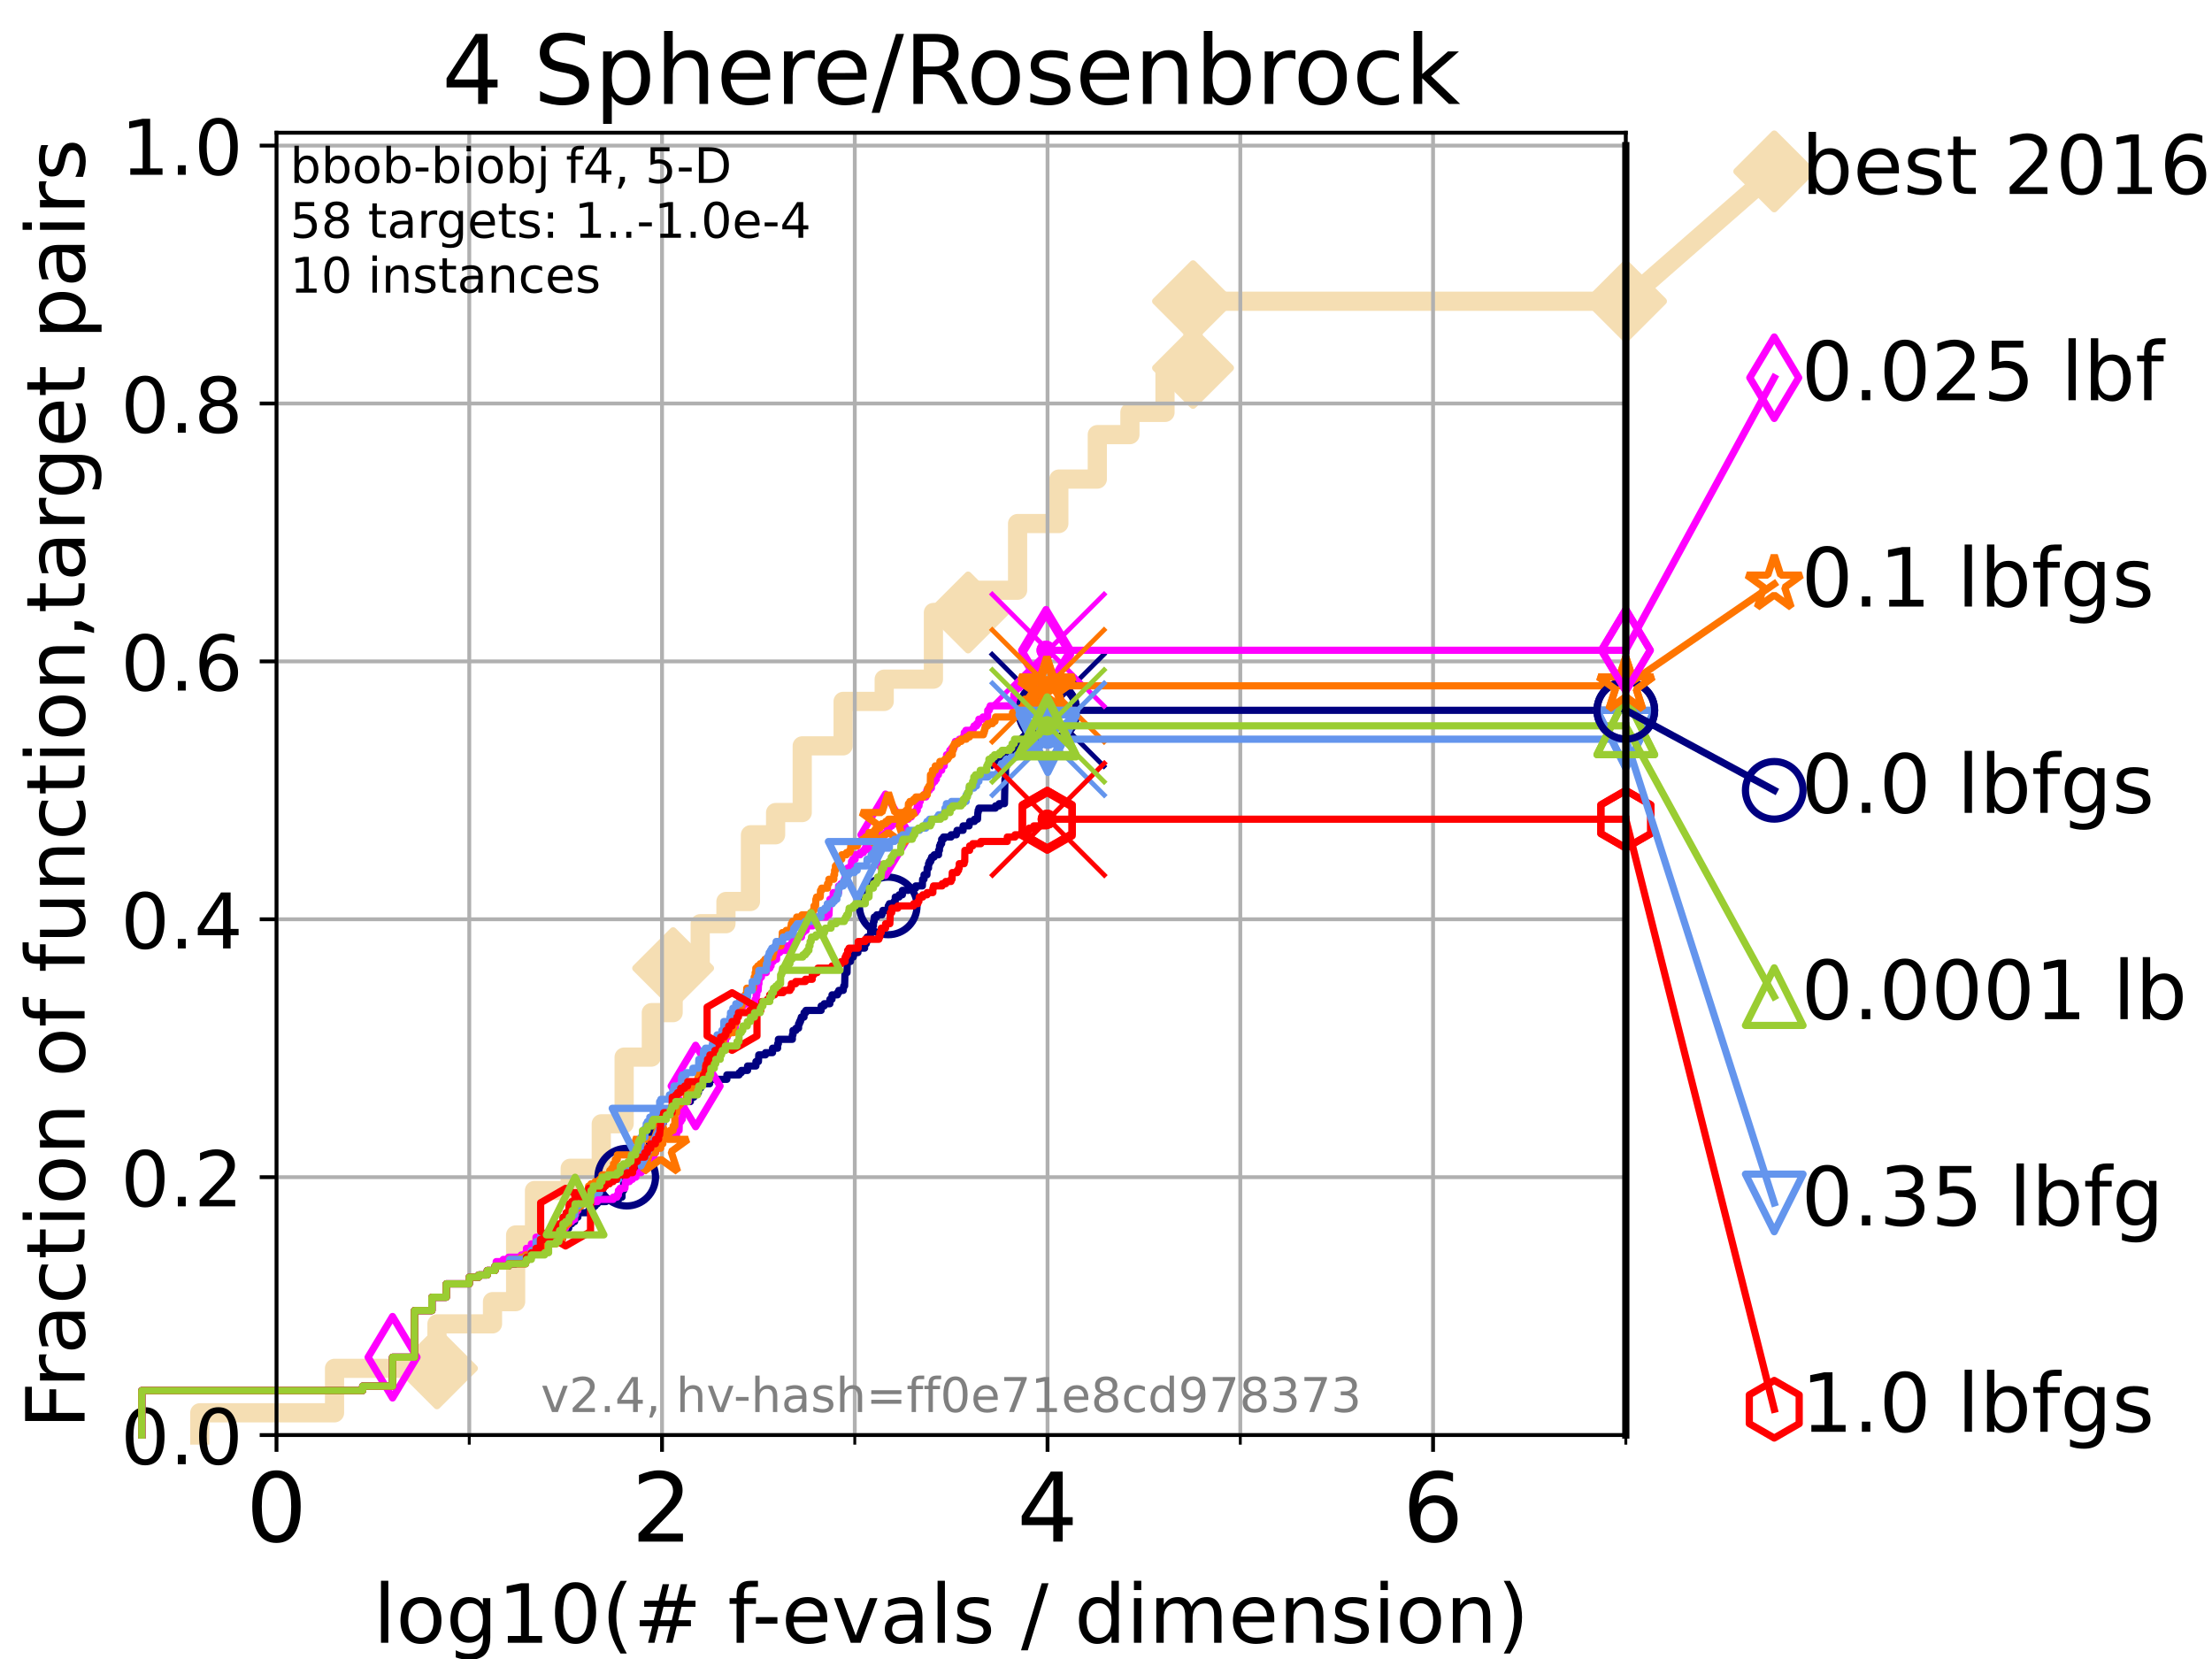 <?xml version="1.0" encoding="utf-8" standalone="no"?>
<!DOCTYPE svg PUBLIC "-//W3C//DTD SVG 1.1//EN"
  "http://www.w3.org/Graphics/SVG/1.1/DTD/svg11.dtd">
<!-- Created with matplotlib (https://matplotlib.org/) -->
<svg height="345.6pt" version="1.1" viewBox="0 0 460.8 345.6" width="460.8pt" xmlns="http://www.w3.org/2000/svg" xmlns:xlink="http://www.w3.org/1999/xlink">
 <defs>
  <style type="text/css">*{stroke-linecap:butt;stroke-linejoin:round;}</style>
 </defs>
 <g id="figure_1">
  <g id="patch_1">
   <path d="M 0 345.6 
L 460.8 345.6 
L 460.8 0 
L 0 0 
z
" style="fill:#ffffff;"/>
  </g>
  <g id="axes_1">
   <g id="patch_2">
    <path d="M 57.6 298.944 
L 338.688 298.944 
L 338.688 27.648 
L 57.6 27.648 
z
" style="fill:#ffffff;"/>
   </g>
   <g id="line2d_1">
    <path d="M 41.621 298.944 
L 41.621 294.313 
L 69.688 294.313 
L 69.688 285.05 
L 91.03 285.05 
L 91.03 275.788 
L 102.597 275.788 
L 102.597 271.157 
L 107.415 271.157 
L 107.415 257.263 
L 111.346 257.263 
L 111.346 248.001 
L 118.787 248.001 
L 118.787 243.37 
L 125.256 243.37 
L 125.256 234.107 
L 130.019 234.107 
L 130.019 220.214 
L 135.682 220.214 
L 135.682 210.951 
L 140.226 210.951 
L 140.226 201.689 
L 145.866 201.689 
L 145.866 192.426 
L 151.228 192.426 
L 151.228 187.795 
L 156.334 187.795 
L 156.334 173.901 
L 161.574 173.901 
L 161.574 169.27 
L 167.119 169.27 
L 167.119 155.377 
L 175.638 155.377 
L 175.638 146.114 
L 184.196 146.114 
L 184.196 141.483 
L 194.45 141.483 
L 194.45 127.589 
L 201.671 127.589 
L 201.671 122.958 
L 211.982 122.958 
L 211.982 109.065 
L 220.571 109.065 
L 220.571 99.802 
L 228.589 99.802 
L 228.589 90.54 
L 235.382 90.54 
L 235.382 85.909 
L 242.691 85.909 
L 242.691 76.646 
L 248.531 76.646 
L 248.531 62.753 
L 338.688 62.753 
" style="fill:none;stroke:#f5deb3;stroke-linecap:square;stroke-width:4;"/>
   </g>
   <g id="line2d_2">
    <defs>
     <path d="M 0 7.778 
L 7.778 0 
L 0 -7.778 
L -7.778 0 
z
" id="m8d11f3a822" style="stroke:#f5deb3;stroke-linejoin:miter;stroke-width:1.5;"/>
    </defs>
    <g>
     <use style="fill:#f5deb3;stroke:#f5deb3;stroke-linejoin:miter;stroke-width:1.5;" x="91.03" xlink:href="#m8d11f3a822" y="285.05"/>
     <use style="fill:#f5deb3;stroke:#f5deb3;stroke-linejoin:miter;stroke-width:1.5;" x="140.226" xlink:href="#m8d11f3a822" y="201.689"/>
     <use style="fill:#f5deb3;stroke:#f5deb3;stroke-linejoin:miter;stroke-width:1.5;" x="201.671" xlink:href="#m8d11f3a822" y="127.589"/>
     <use style="fill:#f5deb3;stroke:#f5deb3;stroke-linejoin:miter;stroke-width:1.5;" x="248.531" xlink:href="#m8d11f3a822" y="76.646"/>
     <use style="fill:#f5deb3;stroke:#f5deb3;stroke-linejoin:miter;stroke-width:1.5;" x="248.531" xlink:href="#m8d11f3a822" y="62.753"/>
     <use style="fill:#f5deb3;stroke:#f5deb3;stroke-linejoin:miter;stroke-width:1.5;" x="338.688" xlink:href="#m8d11f3a822" y="62.753"/>
    </g>
   </g>
   <g id="line2d_3">
    <path style="fill:none;stroke:#f5deb3;stroke-linecap:square;stroke-width:4;"/>
    <g/>
   </g>
   <g id="line2d_4">
    <path d="M 338.688 62.753 
L 369.608 35.706 
" style="fill:none;stroke:#f5deb3;stroke-linecap:square;stroke-width:4;"/>
    <g>
     <use style="fill:#f5deb3;stroke:#f5deb3;stroke-linejoin:miter;stroke-width:1.5;" x="338.688" xlink:href="#m8d11f3a822" y="62.753"/>
     <use style="fill:#f5deb3;stroke:#f5deb3;stroke-linejoin:miter;stroke-width:1.5;" x="369.608" xlink:href="#m8d11f3a822" y="35.706"/>
    </g>
   </g>
   <g id="matplotlib.axis_1">
    <g id="xtick_1">
     <g id="line2d_5">
      <path clip-path="url(#p26e5eca4b8)" d="M 57.6 298.944 
L 57.6 27.648 
" style="fill:none;stroke:#b0b0b0;stroke-linecap:square;stroke-width:0.8;"/>
     </g>
     <g id="line2d_6">
      <defs>
       <path d="M 0 0 
L 0 3.5 
" id="ma5039beecc" style="stroke:#000000;stroke-width:0.8;"/>
      </defs>
      <g>
       <use style="stroke:#000000;stroke-width:0.8;" x="57.6" xlink:href="#ma5039beecc" y="298.944"/>
      </g>
     </g>
     <g id="text_1">
      <!-- 0 -->
      <g transform="translate(51.237 321.141)scale(0.2 -0.2)">
       <defs>
        <path d="M 31.781 66.406 
Q 24.172 66.406 20.328 58.906 
Q 16.5 51.422 16.5 36.375 
Q 16.5 21.391 20.328 13.891 
Q 24.172 6.391 31.781 6.391 
Q 39.453 6.391 43.281 13.891 
Q 47.125 21.391 47.125 36.375 
Q 47.125 51.422 43.281 58.906 
Q 39.453 66.406 31.781 66.406 
z
M 31.781 74.219 
Q 44.047 74.219 50.516 64.516 
Q 56.984 54.828 56.984 36.375 
Q 56.984 17.969 50.516 8.266 
Q 44.047 -1.422 31.781 -1.422 
Q 19.531 -1.422 13.062 8.266 
Q 6.594 17.969 6.594 36.375 
Q 6.594 54.828 13.062 64.516 
Q 19.531 74.219 31.781 74.219 
z
" id="DejaVuSans-48"/>
       </defs>
       <use xlink:href="#DejaVuSans-48"/>
      </g>
     </g>
    </g>
    <g id="xtick_2">
     <g id="line2d_7">
      <path clip-path="url(#p26e5eca4b8)" d="M 137.911 298.944 
L 137.911 27.648 
" style="fill:none;stroke:#b0b0b0;stroke-linecap:square;stroke-width:0.8;"/>
     </g>
     <g id="line2d_8">
      <g>
       <use style="stroke:#000000;stroke-width:0.8;" x="137.911" xlink:href="#ma5039beecc" y="298.944"/>
      </g>
     </g>
     <g id="text_2">
      <!-- 2 -->
      <g transform="translate(131.548 321.141)scale(0.2 -0.2)">
       <defs>
        <path d="M 19.188 8.297 
L 53.609 8.297 
L 53.609 0 
L 7.328 0 
L 7.328 8.297 
Q 12.938 14.109 22.625 23.891 
Q 32.328 33.688 34.812 36.531 
Q 39.547 41.844 41.422 45.531 
Q 43.312 49.219 43.312 52.781 
Q 43.312 58.594 39.234 62.25 
Q 35.156 65.922 28.609 65.922 
Q 23.969 65.922 18.812 64.312 
Q 13.672 62.703 7.812 59.422 
L 7.812 69.391 
Q 13.766 71.781 18.938 73 
Q 24.125 74.219 28.422 74.219 
Q 39.75 74.219 46.484 68.547 
Q 53.219 62.891 53.219 53.422 
Q 53.219 48.922 51.531 44.891 
Q 49.859 40.875 45.406 35.406 
Q 44.188 33.984 37.641 27.219 
Q 31.109 20.453 19.188 8.297 
z
" id="DejaVuSans-50"/>
       </defs>
       <use xlink:href="#DejaVuSans-50"/>
      </g>
     </g>
    </g>
    <g id="xtick_3">
     <g id="line2d_9">
      <path clip-path="url(#p26e5eca4b8)" d="M 218.222 298.944 
L 218.222 27.648 
" style="fill:none;stroke:#b0b0b0;stroke-linecap:square;stroke-width:0.8;"/>
     </g>
     <g id="line2d_10">
      <g>
       <use style="stroke:#000000;stroke-width:0.8;" x="218.222" xlink:href="#ma5039beecc" y="298.944"/>
      </g>
     </g>
     <g id="text_3">
      <!-- 4 -->
      <g transform="translate(211.859 321.141)scale(0.2 -0.2)">
       <defs>
        <path d="M 37.797 64.312 
L 12.891 25.391 
L 37.797 25.391 
z
M 35.203 72.906 
L 47.609 72.906 
L 47.609 25.391 
L 58.016 25.391 
L 58.016 17.188 
L 47.609 17.188 
L 47.609 0 
L 37.797 0 
L 37.797 17.188 
L 4.891 17.188 
L 4.891 26.703 
z
" id="DejaVuSans-52"/>
       </defs>
       <use xlink:href="#DejaVuSans-52"/>
      </g>
     </g>
    </g>
    <g id="xtick_4">
     <g id="line2d_11">
      <path clip-path="url(#p26e5eca4b8)" d="M 298.533 298.944 
L 298.533 27.648 
" style="fill:none;stroke:#b0b0b0;stroke-linecap:square;stroke-width:0.8;"/>
     </g>
     <g id="line2d_12">
      <g>
       <use style="stroke:#000000;stroke-width:0.8;" x="298.533" xlink:href="#ma5039beecc" y="298.944"/>
      </g>
     </g>
     <g id="text_4">
      <!-- 6 -->
      <g transform="translate(292.17 321.141)scale(0.2 -0.2)">
       <defs>
        <path d="M 33.016 40.375 
Q 26.375 40.375 22.484 35.828 
Q 18.609 31.297 18.609 23.391 
Q 18.609 15.531 22.484 10.953 
Q 26.375 6.391 33.016 6.391 
Q 39.656 6.391 43.531 10.953 
Q 47.406 15.531 47.406 23.391 
Q 47.406 31.297 43.531 35.828 
Q 39.656 40.375 33.016 40.375 
z
M 52.594 71.297 
L 52.594 62.312 
Q 48.875 64.062 45.094 64.984 
Q 41.312 65.922 37.594 65.922 
Q 27.828 65.922 22.672 59.328 
Q 17.531 52.734 16.797 39.406 
Q 19.672 43.656 24.016 45.922 
Q 28.375 48.188 33.594 48.188 
Q 44.578 48.188 50.953 41.516 
Q 57.328 34.859 57.328 23.391 
Q 57.328 12.156 50.688 5.359 
Q 44.047 -1.422 33.016 -1.422 
Q 20.359 -1.422 13.672 8.266 
Q 6.984 17.969 6.984 36.375 
Q 6.984 53.656 15.188 63.938 
Q 23.391 74.219 37.203 74.219 
Q 40.922 74.219 44.703 73.484 
Q 48.484 72.75 52.594 71.297 
z
" id="DejaVuSans-54"/>
       </defs>
       <use xlink:href="#DejaVuSans-54"/>
      </g>
     </g>
    </g>
    <g id="xtick_5">
     <g id="line2d_13">
      <path clip-path="url(#p26e5eca4b8)" d="M 97.755 298.944 
L 97.755 27.648 
" style="fill:none;stroke:#b0b0b0;stroke-linecap:square;stroke-width:0.8;"/>
     </g>
     <g id="line2d_14">
      <defs>
       <path d="M 0 0 
L 0 2 
" id="m1a42122084" style="stroke:#000000;stroke-width:0.6;"/>
      </defs>
      <g>
       <use style="stroke:#000000;stroke-width:0.6;" x="97.755" xlink:href="#m1a42122084" y="298.944"/>
      </g>
     </g>
    </g>
    <g id="xtick_6">
     <g id="line2d_15">
      <path clip-path="url(#p26e5eca4b8)" d="M 178.066 298.944 
L 178.066 27.648 
" style="fill:none;stroke:#b0b0b0;stroke-linecap:square;stroke-width:0.8;"/>
     </g>
     <g id="line2d_16">
      <g>
       <use style="stroke:#000000;stroke-width:0.6;" x="178.066" xlink:href="#m1a42122084" y="298.944"/>
      </g>
     </g>
    </g>
    <g id="xtick_7">
     <g id="line2d_17">
      <path clip-path="url(#p26e5eca4b8)" d="M 258.377 298.944 
L 258.377 27.648 
" style="fill:none;stroke:#b0b0b0;stroke-linecap:square;stroke-width:0.8;"/>
     </g>
     <g id="line2d_18">
      <g>
       <use style="stroke:#000000;stroke-width:0.6;" x="258.377" xlink:href="#m1a42122084" y="298.944"/>
      </g>
     </g>
    </g>
    <g id="xtick_8">
     <g id="line2d_19">
      <path clip-path="url(#p26e5eca4b8)" d="M 338.688 298.944 
L 338.688 27.648 
" style="fill:none;stroke:#b0b0b0;stroke-linecap:square;stroke-width:0.8;"/>
     </g>
     <g id="line2d_20">
      <g>
       <use style="stroke:#000000;stroke-width:0.6;" x="338.688" xlink:href="#m1a42122084" y="298.944"/>
      </g>
     </g>
    </g>
    <g id="text_5">
     <!-- log10(# f-evals / dimension) -->
     <g transform="translate(77.764 342.218)scale(0.17 -0.17)">
      <defs>
       <path d="M 9.422 75.984 
L 18.406 75.984 
L 18.406 0 
L 9.422 0 
z
" id="DejaVuSans-108"/>
       <path d="M 30.609 48.391 
Q 23.391 48.391 19.188 42.75 
Q 14.984 37.109 14.984 27.297 
Q 14.984 17.484 19.156 11.844 
Q 23.344 6.203 30.609 6.203 
Q 37.797 6.203 41.984 11.859 
Q 46.188 17.531 46.188 27.297 
Q 46.188 37.016 41.984 42.703 
Q 37.797 48.391 30.609 48.391 
z
M 30.609 56 
Q 42.328 56 49.016 48.375 
Q 55.719 40.766 55.719 27.297 
Q 55.719 13.875 49.016 6.219 
Q 42.328 -1.422 30.609 -1.422 
Q 18.844 -1.422 12.172 6.219 
Q 5.516 13.875 5.516 27.297 
Q 5.516 40.766 12.172 48.375 
Q 18.844 56 30.609 56 
z
" id="DejaVuSans-111"/>
       <path d="M 45.406 27.984 
Q 45.406 37.75 41.375 43.109 
Q 37.359 48.484 30.078 48.484 
Q 22.859 48.484 18.828 43.109 
Q 14.797 37.75 14.797 27.984 
Q 14.797 18.266 18.828 12.891 
Q 22.859 7.516 30.078 7.516 
Q 37.359 7.516 41.375 12.891 
Q 45.406 18.266 45.406 27.984 
z
M 54.391 6.781 
Q 54.391 -7.172 48.188 -13.984 
Q 42 -20.797 29.203 -20.797 
Q 24.469 -20.797 20.266 -20.094 
Q 16.062 -19.391 12.109 -17.922 
L 12.109 -9.188 
Q 16.062 -11.328 19.922 -12.344 
Q 23.781 -13.375 27.781 -13.375 
Q 36.625 -13.375 41.016 -8.766 
Q 45.406 -4.156 45.406 5.172 
L 45.406 9.625 
Q 42.625 4.781 38.281 2.391 
Q 33.938 0 27.875 0 
Q 17.828 0 11.672 7.656 
Q 5.516 15.328 5.516 27.984 
Q 5.516 40.672 11.672 48.328 
Q 17.828 56 27.875 56 
Q 33.938 56 38.281 53.609 
Q 42.625 51.219 45.406 46.391 
L 45.406 54.688 
L 54.391 54.688 
z
" id="DejaVuSans-103"/>
       <path d="M 12.406 8.297 
L 28.516 8.297 
L 28.516 63.922 
L 10.984 60.406 
L 10.984 69.391 
L 28.422 72.906 
L 38.281 72.906 
L 38.281 8.297 
L 54.391 8.297 
L 54.391 0 
L 12.406 0 
z
" id="DejaVuSans-49"/>
       <path d="M 31 75.875 
Q 24.469 64.656 21.281 53.656 
Q 18.109 42.672 18.109 31.391 
Q 18.109 20.125 21.312 9.062 
Q 24.516 -2 31 -13.188 
L 23.188 -13.188 
Q 15.875 -1.703 12.234 9.375 
Q 8.594 20.453 8.594 31.391 
Q 8.594 42.281 12.203 53.312 
Q 15.828 64.359 23.188 75.875 
z
" id="DejaVuSans-40"/>
       <path d="M 51.125 44 
L 36.922 44 
L 32.812 27.688 
L 47.125 27.688 
z
M 43.797 71.781 
L 38.719 51.516 
L 52.984 51.516 
L 58.109 71.781 
L 65.922 71.781 
L 60.891 51.516 
L 76.125 51.516 
L 76.125 44 
L 58.984 44 
L 54.984 27.688 
L 70.516 27.688 
L 70.516 20.219 
L 53.078 20.219 
L 48 0 
L 40.188 0 
L 45.219 20.219 
L 30.906 20.219 
L 25.875 0 
L 18.016 0 
L 23.094 20.219 
L 7.719 20.219 
L 7.719 27.688 
L 24.906 27.688 
L 29 44 
L 13.281 44 
L 13.281 51.516 
L 30.906 51.516 
L 35.891 71.781 
z
" id="DejaVuSans-35"/>
       <path id="DejaVuSans-32"/>
       <path d="M 37.109 75.984 
L 37.109 68.5 
L 28.516 68.5 
Q 23.688 68.5 21.797 66.547 
Q 19.922 64.594 19.922 59.516 
L 19.922 54.688 
L 34.719 54.688 
L 34.719 47.703 
L 19.922 47.703 
L 19.922 0 
L 10.891 0 
L 10.891 47.703 
L 2.297 47.703 
L 2.297 54.688 
L 10.891 54.688 
L 10.891 58.5 
Q 10.891 67.625 15.141 71.797 
Q 19.391 75.984 28.609 75.984 
z
" id="DejaVuSans-102"/>
       <path d="M 4.891 31.391 
L 31.203 31.391 
L 31.203 23.391 
L 4.891 23.391 
z
" id="DejaVuSans-45"/>
       <path d="M 56.203 29.594 
L 56.203 25.203 
L 14.891 25.203 
Q 15.484 15.922 20.484 11.062 
Q 25.484 6.203 34.422 6.203 
Q 39.594 6.203 44.453 7.469 
Q 49.312 8.734 54.109 11.281 
L 54.109 2.781 
Q 49.266 0.734 44.188 -0.344 
Q 39.109 -1.422 33.891 -1.422 
Q 20.797 -1.422 13.156 6.188 
Q 5.516 13.812 5.516 26.812 
Q 5.516 40.234 12.766 48.109 
Q 20.016 56 32.328 56 
Q 43.359 56 49.781 48.891 
Q 56.203 41.797 56.203 29.594 
z
M 47.219 32.234 
Q 47.125 39.594 43.094 43.984 
Q 39.062 48.391 32.422 48.391 
Q 24.906 48.391 20.391 44.141 
Q 15.875 39.891 15.188 32.172 
z
" id="DejaVuSans-101"/>
       <path d="M 2.984 54.688 
L 12.5 54.688 
L 29.594 8.797 
L 46.688 54.688 
L 56.203 54.688 
L 35.688 0 
L 23.484 0 
z
" id="DejaVuSans-118"/>
       <path d="M 34.281 27.484 
Q 23.391 27.484 19.188 25 
Q 14.984 22.516 14.984 16.5 
Q 14.984 11.719 18.141 8.906 
Q 21.297 6.109 26.703 6.109 
Q 34.188 6.109 38.703 11.406 
Q 43.219 16.703 43.219 25.484 
L 43.219 27.484 
z
M 52.203 31.203 
L 52.203 0 
L 43.219 0 
L 43.219 8.297 
Q 40.141 3.328 35.547 0.953 
Q 30.953 -1.422 24.312 -1.422 
Q 15.922 -1.422 10.953 3.297 
Q 6 8.016 6 15.922 
Q 6 25.141 12.172 29.828 
Q 18.359 34.516 30.609 34.516 
L 43.219 34.516 
L 43.219 35.406 
Q 43.219 41.609 39.141 45 
Q 35.062 48.391 27.688 48.391 
Q 23 48.391 18.547 47.266 
Q 14.109 46.141 10.016 43.891 
L 10.016 52.203 
Q 14.938 54.109 19.578 55.047 
Q 24.219 56 28.609 56 
Q 40.484 56 46.344 49.844 
Q 52.203 43.703 52.203 31.203 
z
" id="DejaVuSans-97"/>
       <path d="M 44.281 53.078 
L 44.281 44.578 
Q 40.484 46.531 36.375 47.5 
Q 32.281 48.484 27.875 48.484 
Q 21.188 48.484 17.844 46.438 
Q 14.5 44.391 14.5 40.281 
Q 14.5 37.156 16.891 35.375 
Q 19.281 33.594 26.516 31.984 
L 29.594 31.297 
Q 39.156 29.25 43.188 25.516 
Q 47.219 21.781 47.219 15.094 
Q 47.219 7.469 41.188 3.016 
Q 35.156 -1.422 24.609 -1.422 
Q 20.219 -1.422 15.453 -0.562 
Q 10.688 0.297 5.422 2 
L 5.422 11.281 
Q 10.406 8.688 15.234 7.391 
Q 20.062 6.109 24.812 6.109 
Q 31.156 6.109 34.562 8.281 
Q 37.984 10.453 37.984 14.406 
Q 37.984 18.062 35.516 20.016 
Q 33.062 21.969 24.703 23.781 
L 21.578 24.516 
Q 13.234 26.266 9.516 29.906 
Q 5.812 33.547 5.812 39.891 
Q 5.812 47.609 11.281 51.797 
Q 16.75 56 26.812 56 
Q 31.781 56 36.172 55.266 
Q 40.578 54.547 44.281 53.078 
z
" id="DejaVuSans-115"/>
       <path d="M 25.391 72.906 
L 33.688 72.906 
L 8.297 -9.281 
L 0 -9.281 
z
" id="DejaVuSans-47"/>
       <path d="M 45.406 46.391 
L 45.406 75.984 
L 54.391 75.984 
L 54.391 0 
L 45.406 0 
L 45.406 8.203 
Q 42.578 3.328 38.25 0.953 
Q 33.938 -1.422 27.875 -1.422 
Q 17.969 -1.422 11.734 6.484 
Q 5.516 14.406 5.516 27.297 
Q 5.516 40.188 11.734 48.094 
Q 17.969 56 27.875 56 
Q 33.938 56 38.25 53.625 
Q 42.578 51.266 45.406 46.391 
z
M 14.797 27.297 
Q 14.797 17.391 18.875 11.75 
Q 22.953 6.109 30.078 6.109 
Q 37.203 6.109 41.297 11.75 
Q 45.406 17.391 45.406 27.297 
Q 45.406 37.203 41.297 42.844 
Q 37.203 48.484 30.078 48.484 
Q 22.953 48.484 18.875 42.844 
Q 14.797 37.203 14.797 27.297 
z
" id="DejaVuSans-100"/>
       <path d="M 9.422 54.688 
L 18.406 54.688 
L 18.406 0 
L 9.422 0 
z
M 9.422 75.984 
L 18.406 75.984 
L 18.406 64.594 
L 9.422 64.594 
z
" id="DejaVuSans-105"/>
       <path d="M 52 44.188 
Q 55.375 50.25 60.062 53.125 
Q 64.75 56 71.094 56 
Q 79.641 56 84.281 50.016 
Q 88.922 44.047 88.922 33.016 
L 88.922 0 
L 79.891 0 
L 79.891 32.719 
Q 79.891 40.578 77.094 44.375 
Q 74.312 48.188 68.609 48.188 
Q 61.625 48.188 57.562 43.547 
Q 53.516 38.922 53.516 30.906 
L 53.516 0 
L 44.484 0 
L 44.484 32.719 
Q 44.484 40.625 41.703 44.406 
Q 38.922 48.188 33.109 48.188 
Q 26.219 48.188 22.156 43.531 
Q 18.109 38.875 18.109 30.906 
L 18.109 0 
L 9.078 0 
L 9.078 54.688 
L 18.109 54.688 
L 18.109 46.188 
Q 21.188 51.219 25.484 53.609 
Q 29.781 56 35.688 56 
Q 41.656 56 45.828 52.969 
Q 50 49.953 52 44.188 
z
" id="DejaVuSans-109"/>
       <path d="M 54.891 33.016 
L 54.891 0 
L 45.906 0 
L 45.906 32.719 
Q 45.906 40.484 42.875 44.328 
Q 39.844 48.188 33.797 48.188 
Q 26.516 48.188 22.312 43.547 
Q 18.109 38.922 18.109 30.906 
L 18.109 0 
L 9.078 0 
L 9.078 54.688 
L 18.109 54.688 
L 18.109 46.188 
Q 21.344 51.125 25.703 53.562 
Q 30.078 56 35.797 56 
Q 45.219 56 50.047 50.172 
Q 54.891 44.344 54.891 33.016 
z
" id="DejaVuSans-110"/>
       <path d="M 8.016 75.875 
L 15.828 75.875 
Q 23.141 64.359 26.781 53.312 
Q 30.422 42.281 30.422 31.391 
Q 30.422 20.453 26.781 9.375 
Q 23.141 -1.703 15.828 -13.188 
L 8.016 -13.188 
Q 14.5 -2 17.703 9.062 
Q 20.906 20.125 20.906 31.391 
Q 20.906 42.672 17.703 53.656 
Q 14.5 64.656 8.016 75.875 
z
" id="DejaVuSans-41"/>
      </defs>
      <use xlink:href="#DejaVuSans-108"/>
      <use x="27.783" xlink:href="#DejaVuSans-111"/>
      <use x="88.965" xlink:href="#DejaVuSans-103"/>
      <use x="152.441" xlink:href="#DejaVuSans-49"/>
      <use x="216.064" xlink:href="#DejaVuSans-48"/>
      <use x="279.688" xlink:href="#DejaVuSans-40"/>
      <use x="318.701" xlink:href="#DejaVuSans-35"/>
      <use x="402.49" xlink:href="#DejaVuSans-32"/>
      <use x="434.277" xlink:href="#DejaVuSans-102"/>
      <use x="463.982" xlink:href="#DejaVuSans-45"/>
      <use x="500.066" xlink:href="#DejaVuSans-101"/>
      <use x="561.59" xlink:href="#DejaVuSans-118"/>
      <use x="620.77" xlink:href="#DejaVuSans-97"/>
      <use x="682.049" xlink:href="#DejaVuSans-108"/>
      <use x="709.832" xlink:href="#DejaVuSans-115"/>
      <use x="761.932" xlink:href="#DejaVuSans-32"/>
      <use x="793.719" xlink:href="#DejaVuSans-47"/>
      <use x="827.41" xlink:href="#DejaVuSans-32"/>
      <use x="859.197" xlink:href="#DejaVuSans-100"/>
      <use x="922.674" xlink:href="#DejaVuSans-105"/>
      <use x="950.457" xlink:href="#DejaVuSans-109"/>
      <use x="1047.869" xlink:href="#DejaVuSans-101"/>
      <use x="1109.393" xlink:href="#DejaVuSans-110"/>
      <use x="1172.771" xlink:href="#DejaVuSans-115"/>
      <use x="1224.871" xlink:href="#DejaVuSans-105"/>
      <use x="1252.654" xlink:href="#DejaVuSans-111"/>
      <use x="1313.836" xlink:href="#DejaVuSans-110"/>
      <use x="1377.215" xlink:href="#DejaVuSans-41"/>
     </g>
    </g>
   </g>
   <g id="matplotlib.axis_2">
    <g id="ytick_1">
     <g id="line2d_21">
      <path clip-path="url(#p26e5eca4b8)" d="M 57.6 298.944 
L 338.688 298.944 
" style="fill:none;stroke:#b0b0b0;stroke-linecap:square;stroke-width:0.8;"/>
     </g>
     <g id="line2d_22">
      <defs>
       <path d="M 0 0 
L -3.5 0 
" id="m5796718f50" style="stroke:#000000;stroke-width:0.8;"/>
      </defs>
      <g>
       <use style="stroke:#000000;stroke-width:0.8;" x="57.6" xlink:href="#m5796718f50" y="298.944"/>
      </g>
     </g>
     <g id="text_6">
      <!-- 0.0 -->
      <g transform="translate(25.155 305.023)scale(0.16 -0.16)">
       <defs>
        <path d="M 10.688 12.406 
L 21 12.406 
L 21 0 
L 10.688 0 
z
" id="DejaVuSans-46"/>
       </defs>
       <use xlink:href="#DejaVuSans-48"/>
       <use x="63.623" xlink:href="#DejaVuSans-46"/>
       <use x="95.41" xlink:href="#DejaVuSans-48"/>
      </g>
     </g>
    </g>
    <g id="ytick_2">
     <g id="line2d_23">
      <path clip-path="url(#p26e5eca4b8)" d="M 57.6 245.222 
L 338.688 245.222 
" style="fill:none;stroke:#b0b0b0;stroke-linecap:square;stroke-width:0.8;"/>
     </g>
     <g id="line2d_24">
      <g>
       <use style="stroke:#000000;stroke-width:0.8;" x="57.6" xlink:href="#m5796718f50" y="245.222"/>
      </g>
     </g>
     <g id="text_7">
      <!-- 0.2 -->
      <g transform="translate(25.155 251.301)scale(0.16 -0.16)">
       <use xlink:href="#DejaVuSans-48"/>
       <use x="63.623" xlink:href="#DejaVuSans-46"/>
       <use x="95.41" xlink:href="#DejaVuSans-50"/>
      </g>
     </g>
    </g>
    <g id="ytick_3">
     <g id="line2d_25">
      <path clip-path="url(#p26e5eca4b8)" d="M 57.6 191.5 
L 338.688 191.5 
" style="fill:none;stroke:#b0b0b0;stroke-linecap:square;stroke-width:0.8;"/>
     </g>
     <g id="line2d_26">
      <g>
       <use style="stroke:#000000;stroke-width:0.8;" x="57.6" xlink:href="#m5796718f50" y="191.5"/>
      </g>
     </g>
     <g id="text_8">
      <!-- 0.4 -->
      <g transform="translate(25.155 197.579)scale(0.16 -0.16)">
       <use xlink:href="#DejaVuSans-48"/>
       <use x="63.623" xlink:href="#DejaVuSans-46"/>
       <use x="95.41" xlink:href="#DejaVuSans-52"/>
      </g>
     </g>
    </g>
    <g id="ytick_4">
     <g id="line2d_27">
      <path clip-path="url(#p26e5eca4b8)" d="M 57.6 137.778 
L 338.688 137.778 
" style="fill:none;stroke:#b0b0b0;stroke-linecap:square;stroke-width:0.8;"/>
     </g>
     <g id="line2d_28">
      <g>
       <use style="stroke:#000000;stroke-width:0.8;" x="57.6" xlink:href="#m5796718f50" y="137.778"/>
      </g>
     </g>
     <g id="text_9">
      <!-- 0.6 -->
      <g transform="translate(25.155 143.857)scale(0.16 -0.16)">
       <use xlink:href="#DejaVuSans-48"/>
       <use x="63.623" xlink:href="#DejaVuSans-46"/>
       <use x="95.41" xlink:href="#DejaVuSans-54"/>
      </g>
     </g>
    </g>
    <g id="ytick_5">
     <g id="line2d_29">
      <path clip-path="url(#p26e5eca4b8)" d="M 57.6 84.056 
L 338.688 84.056 
" style="fill:none;stroke:#b0b0b0;stroke-linecap:square;stroke-width:0.8;"/>
     </g>
     <g id="line2d_30">
      <g>
       <use style="stroke:#000000;stroke-width:0.8;" x="57.6" xlink:href="#m5796718f50" y="84.056"/>
      </g>
     </g>
     <g id="text_10">
      <!-- 0.8 -->
      <g transform="translate(25.155 90.135)scale(0.16 -0.16)">
       <defs>
        <path d="M 31.781 34.625 
Q 24.75 34.625 20.719 30.859 
Q 16.703 27.094 16.703 20.516 
Q 16.703 13.922 20.719 10.156 
Q 24.75 6.391 31.781 6.391 
Q 38.812 6.391 42.859 10.172 
Q 46.922 13.969 46.922 20.516 
Q 46.922 27.094 42.891 30.859 
Q 38.875 34.625 31.781 34.625 
z
M 21.922 38.812 
Q 15.578 40.375 12.031 44.719 
Q 8.5 49.078 8.5 55.328 
Q 8.5 64.062 14.719 69.141 
Q 20.953 74.219 31.781 74.219 
Q 42.672 74.219 48.875 69.141 
Q 55.078 64.062 55.078 55.328 
Q 55.078 49.078 51.531 44.719 
Q 48 40.375 41.703 38.812 
Q 48.828 37.156 52.797 32.312 
Q 56.781 27.484 56.781 20.516 
Q 56.781 9.906 50.312 4.234 
Q 43.844 -1.422 31.781 -1.422 
Q 19.734 -1.422 13.25 4.234 
Q 6.781 9.906 6.781 20.516 
Q 6.781 27.484 10.781 32.312 
Q 14.797 37.156 21.922 38.812 
z
M 18.312 54.391 
Q 18.312 48.734 21.844 45.562 
Q 25.391 42.391 31.781 42.391 
Q 38.141 42.391 41.719 45.562 
Q 45.312 48.734 45.312 54.391 
Q 45.312 60.062 41.719 63.234 
Q 38.141 66.406 31.781 66.406 
Q 25.391 66.406 21.844 63.234 
Q 18.312 60.062 18.312 54.391 
z
" id="DejaVuSans-56"/>
       </defs>
       <use xlink:href="#DejaVuSans-48"/>
       <use x="63.623" xlink:href="#DejaVuSans-46"/>
       <use x="95.41" xlink:href="#DejaVuSans-56"/>
      </g>
     </g>
    </g>
    <g id="ytick_6">
     <g id="line2d_31">
      <path clip-path="url(#p26e5eca4b8)" d="M 57.6 30.334 
L 338.688 30.334 
" style="fill:none;stroke:#b0b0b0;stroke-linecap:square;stroke-width:0.8;"/>
     </g>
     <g id="line2d_32">
      <g>
       <use style="stroke:#000000;stroke-width:0.8;" x="57.6" xlink:href="#m5796718f50" y="30.334"/>
      </g>
     </g>
     <g id="text_11">
      <!-- 1.0 -->
      <g transform="translate(25.155 36.413)scale(0.16 -0.16)">
       <use xlink:href="#DejaVuSans-49"/>
       <use x="63.623" xlink:href="#DejaVuSans-46"/>
       <use x="95.41" xlink:href="#DejaVuSans-48"/>
      </g>
     </g>
    </g>
    <g id="text_12">
     <!-- Fraction of function,target pairs -->
     <g transform="translate(17.62 297.681)rotate(-90)scale(0.17 -0.17)">
      <defs>
       <path d="M 9.812 72.906 
L 51.703 72.906 
L 51.703 64.594 
L 19.672 64.594 
L 19.672 43.109 
L 48.578 43.109 
L 48.578 34.812 
L 19.672 34.812 
L 19.672 0 
L 9.812 0 
z
" id="DejaVuSans-70"/>
       <path d="M 41.109 46.297 
Q 39.594 47.172 37.812 47.578 
Q 36.031 48 33.891 48 
Q 26.266 48 22.188 43.047 
Q 18.109 38.094 18.109 28.812 
L 18.109 0 
L 9.078 0 
L 9.078 54.688 
L 18.109 54.688 
L 18.109 46.188 
Q 20.953 51.172 25.484 53.578 
Q 30.031 56 36.531 56 
Q 37.453 56 38.578 55.875 
Q 39.703 55.766 41.062 55.516 
z
" id="DejaVuSans-114"/>
       <path d="M 48.781 52.594 
L 48.781 44.188 
Q 44.969 46.297 41.141 47.344 
Q 37.312 48.391 33.406 48.391 
Q 24.656 48.391 19.812 42.844 
Q 14.984 37.312 14.984 27.297 
Q 14.984 17.281 19.812 11.734 
Q 24.656 6.203 33.406 6.203 
Q 37.312 6.203 41.141 7.25 
Q 44.969 8.297 48.781 10.406 
L 48.781 2.094 
Q 45.016 0.344 40.984 -0.531 
Q 36.969 -1.422 32.422 -1.422 
Q 20.062 -1.422 12.781 6.344 
Q 5.516 14.109 5.516 27.297 
Q 5.516 40.672 12.859 48.328 
Q 20.219 56 33.016 56 
Q 37.156 56 41.109 55.141 
Q 45.062 54.297 48.781 52.594 
z
" id="DejaVuSans-99"/>
       <path d="M 18.312 70.219 
L 18.312 54.688 
L 36.812 54.688 
L 36.812 47.703 
L 18.312 47.703 
L 18.312 18.016 
Q 18.312 11.328 20.141 9.422 
Q 21.969 7.516 27.594 7.516 
L 36.812 7.516 
L 36.812 0 
L 27.594 0 
Q 17.188 0 13.234 3.875 
Q 9.281 7.766 9.281 18.016 
L 9.281 47.703 
L 2.688 47.703 
L 2.688 54.688 
L 9.281 54.688 
L 9.281 70.219 
z
" id="DejaVuSans-116"/>
       <path d="M 8.5 21.578 
L 8.5 54.688 
L 17.484 54.688 
L 17.484 21.922 
Q 17.484 14.156 20.5 10.266 
Q 23.531 6.391 29.594 6.391 
Q 36.859 6.391 41.078 11.031 
Q 45.312 15.672 45.312 23.688 
L 45.312 54.688 
L 54.297 54.688 
L 54.297 0 
L 45.312 0 
L 45.312 8.406 
Q 42.047 3.422 37.719 1 
Q 33.406 -1.422 27.688 -1.422 
Q 18.266 -1.422 13.375 4.438 
Q 8.5 10.297 8.5 21.578 
z
M 31.109 56 
z
" id="DejaVuSans-117"/>
       <path d="M 11.719 12.406 
L 22.016 12.406 
L 22.016 4 
L 14.016 -11.625 
L 7.719 -11.625 
L 11.719 4 
z
" id="DejaVuSans-44"/>
       <path d="M 18.109 8.203 
L 18.109 -20.797 
L 9.078 -20.797 
L 9.078 54.688 
L 18.109 54.688 
L 18.109 46.391 
Q 20.953 51.266 25.266 53.625 
Q 29.594 56 35.594 56 
Q 45.562 56 51.781 48.094 
Q 58.016 40.188 58.016 27.297 
Q 58.016 14.406 51.781 6.484 
Q 45.562 -1.422 35.594 -1.422 
Q 29.594 -1.422 25.266 0.953 
Q 20.953 3.328 18.109 8.203 
z
M 48.688 27.297 
Q 48.688 37.203 44.609 42.844 
Q 40.531 48.484 33.406 48.484 
Q 26.266 48.484 22.188 42.844 
Q 18.109 37.203 18.109 27.297 
Q 18.109 17.391 22.188 11.75 
Q 26.266 6.109 33.406 6.109 
Q 40.531 6.109 44.609 11.75 
Q 48.688 17.391 48.688 27.297 
z
" id="DejaVuSans-112"/>
      </defs>
      <use xlink:href="#DejaVuSans-70"/>
      <use x="50.27" xlink:href="#DejaVuSans-114"/>
      <use x="91.383" xlink:href="#DejaVuSans-97"/>
      <use x="152.662" xlink:href="#DejaVuSans-99"/>
      <use x="207.643" xlink:href="#DejaVuSans-116"/>
      <use x="246.852" xlink:href="#DejaVuSans-105"/>
      <use x="274.635" xlink:href="#DejaVuSans-111"/>
      <use x="335.816" xlink:href="#DejaVuSans-110"/>
      <use x="399.195" xlink:href="#DejaVuSans-32"/>
      <use x="430.982" xlink:href="#DejaVuSans-111"/>
      <use x="492.164" xlink:href="#DejaVuSans-102"/>
      <use x="527.369" xlink:href="#DejaVuSans-32"/>
      <use x="559.156" xlink:href="#DejaVuSans-102"/>
      <use x="594.361" xlink:href="#DejaVuSans-117"/>
      <use x="657.74" xlink:href="#DejaVuSans-110"/>
      <use x="721.119" xlink:href="#DejaVuSans-99"/>
      <use x="776.1" xlink:href="#DejaVuSans-116"/>
      <use x="815.309" xlink:href="#DejaVuSans-105"/>
      <use x="843.092" xlink:href="#DejaVuSans-111"/>
      <use x="904.273" xlink:href="#DejaVuSans-110"/>
      <use x="967.652" xlink:href="#DejaVuSans-44"/>
      <use x="999.439" xlink:href="#DejaVuSans-116"/>
      <use x="1038.648" xlink:href="#DejaVuSans-97"/>
      <use x="1099.928" xlink:href="#DejaVuSans-114"/>
      <use x="1139.291" xlink:href="#DejaVuSans-103"/>
      <use x="1202.768" xlink:href="#DejaVuSans-101"/>
      <use x="1264.291" xlink:href="#DejaVuSans-116"/>
      <use x="1303.5" xlink:href="#DejaVuSans-32"/>
      <use x="1335.287" xlink:href="#DejaVuSans-112"/>
      <use x="1398.764" xlink:href="#DejaVuSans-97"/>
      <use x="1460.043" xlink:href="#DejaVuSans-105"/>
      <use x="1487.826" xlink:href="#DejaVuSans-114"/>
      <use x="1528.939" xlink:href="#DejaVuSans-115"/>
     </g>
    </g>
   </g>
   <g id="line2d_33">
    <defs>
     <path d="M 0 1.5 
C 0.398 1.5 0.779 1.342 1.061 1.061 
C 1.342 0.779 1.5 0.398 1.5 0 
C 1.5 -0.398 1.342 -0.779 1.061 -1.061 
C 0.779 -1.342 0.398 -1.5 0 -1.5 
C -0.398 -1.5 -0.779 -1.342 -1.061 -1.061 
C -1.342 -0.779 -1.5 -0.398 -1.5 0 
C -1.5 0.398 -1.342 0.779 -1.061 1.061 
C -0.779 1.342 -0.398 1.5 0 1.5 
z
" id="mf1b8b6c7b2" style="stroke:#f5deb3;"/>
    </defs>
    <g>
     <use style="fill:#f5deb3;stroke:#f5deb3;" x="248.531" xlink:href="#mf1b8b6c7b2" y="62.753"/>
     <use style="fill:#f5deb3;stroke:#f5deb3;" x="248.531" xlink:href="#mf1b8b6c7b2" y="62.753"/>
    </g>
   </g>
   <g id="line2d_34">
    <defs>
     <path d="M 0 1.5 
C 0.398 1.5 0.779 1.342 1.061 1.061 
C 1.342 0.779 1.5 0.398 1.5 0 
C 1.5 -0.398 1.342 -0.779 1.061 -1.061 
C 0.779 -1.342 0.398 -1.5 0 -1.5 
C -0.398 -1.5 -0.779 -1.342 -1.061 -1.061 
C -1.342 -0.779 -1.5 -0.398 -1.5 0 
C -1.5 0.398 -1.342 0.779 -1.061 1.061 
C -0.779 1.342 -0.398 1.5 0 1.5 
z
" id="m495b09fd64" style="stroke:#000080;"/>
    </defs>
    <g>
     <use style="fill:#000080;stroke:#000080;" x="218.293" xlink:href="#m495b09fd64" y="147.967"/>
     <use style="fill:#000080;stroke:#000080;" x="218.293" xlink:href="#m495b09fd64" y="147.967"/>
    </g>
   </g>
   <g id="line2d_35">
    <path d="M 29.533 298.944 
L 29.533 289.682 
L 75.556 289.682 
L 75.556 288.755 
L 81.776 288.755 
L 81.776 282.735 
L 86.351 282.735 
L 86.351 273.009 
L 89.973 273.009 
L 89.973 270.231 
L 92.969 270.231 
L 92.969 267.452 
L 97.755 267.452 
L 97.755 266.062 
L 99.732 266.062 
L 99.732 265.599 
L 101.507 265.599 
L 101.507 264.673 
L 103.118 264.673 
L 103.118 263.747 
L 105.952 263.747 
L 105.952 263.284 
L 107.415 263.284 
L 107.415 262.821 
L 108.578 262.821 
L 108.578 261.894 
L 109.491 261.894 
L 109.491 261.431 
L 110.694 261.431 
L 110.694 260.968 
L 112.581 260.968 
L 112.581 260.042 
L 113.454 260.042 
L 113.454 259.116 
L 115.077 259.116 
L 115.077 258.653 
L 116.443 258.653 
L 116.443 258.189 
L 117.145 258.189 
L 117.145 257.726 
L 117.26 257.726 
L 117.26 256.8 
L 117.821 256.8 
L 117.931 255.874 
L 118.471 255.874 
L 118.577 254.948 
L 119.097 254.948 
L 119.097 254.484 
L 119.702 254.484 
L 119.702 253.558 
L 120.382 253.558 
L 120.382 252.632 
L 122.615 252.632 
L 122.615 252.169 
L 123.03 252.169 
L 123.03 251.706 
L 123.514 251.706 
L 123.514 251.243 
L 123.985 251.243 
L 123.985 250.779 
L 124.444 250.779 
L 124.444 250.316 
L 126.236 250.316 
L 126.236 249.853 
L 128.886 249.853 
L 128.886 249.39 
L 129.574 249.39 
L 129.574 248.001 
L 129.909 248.001 
L 129.909 246.611 
L 130.237 246.611 
L 130.237 245.685 
L 130.559 245.685 
L 130.559 245.222 
L 131.185 245.222 
L 131.185 243.833 
L 132.66 243.833 
L 132.66 243.37 
L 133.216 243.37 
L 133.216 242.443 
L 133.756 242.443 
L 133.756 241.517 
L 134.787 241.517 
L 134.787 239.665 
L 135.077 239.665 
L 135.077 238.738 
L 135.281 238.738 
L 135.281 238.275 
L 135.522 238.275 
L 135.562 235.033 
L 137.594 235.033 
L 137.594 234.107 
L 138.153 234.107 
L 138.222 232.255 
L 138.628 232.255 
L 138.628 231.792 
L 139.253 231.792 
L 139.253 231.328 
L 139.605 231.328 
L 139.605 230.865 
L 140.104 230.865 
L 140.104 230.402 
L 140.287 230.402 
L 140.287 229.939 
L 141.436 229.939 
L 141.436 229.476 
L 143.828 229.476 
L 143.828 228.55 
L 144.558 228.55 
L 144.558 227.623 
L 145.486 227.623 
L 145.486 226.697 
L 145.954 226.697 
L 145.954 225.771 
L 147.829 225.771 
L 147.829 224.845 
L 151.422 224.845 
L 151.422 223.918 
L 153.988 223.918 
L 153.988 223.455 
L 154.44 223.455 
L 154.44 222.992 
L 155.729 222.992 
L 155.729 222.066 
L 157.472 222.066 
L 157.472 221.14 
L 157.998 221.14 
L 158.064 219.75 
L 159.467 219.75 
L 159.467 219.287 
L 160.933 219.287 
L 160.933 218.361 
L 161.991 218.361 
L 161.991 217.435 
L 162.148 217.435 
L 162.148 216.509 
L 165.062 216.509 
L 165.062 215.582 
L 165.194 215.582 
L 165.194 214.656 
L 165.817 214.656 
L 165.817 214.193 
L 166.358 214.193 
L 166.358 213.267 
L 166.561 213.267 
L 166.561 212.804 
L 166.763 212.804 
L 166.763 212.34 
L 166.922 212.34 
L 166.922 211.877 
L 167.494 211.877 
L 167.494 210.951 
L 167.874 210.951 
L 167.874 210.488 
L 171.061 210.488 
L 171.061 209.562 
L 171.686 209.562 
L 171.686 209.099 
L 172.881 209.099 
L 172.881 208.172 
L 173.322 208.172 
L 173.322 207.246 
L 174.465 207.246 
L 174.465 206.783 
L 174.728 206.783 
L 174.728 206.32 
L 175.662 206.32 
L 175.758 205.394 
L 175.952 205.394 
L 176.03 202.615 
L 176.456 202.615 
L 176.502 200.299 
L 177.179 200.299 
L 177.179 199.373 
L 177.757 199.373 
L 177.757 198.91 
L 177.902 198.91 
L 177.902 198.447 
L 178.723 198.447 
L 178.757 197.521 
L 180.117 197.521 
L 180.117 196.594 
L 180.464 196.594 
L 180.464 196.131 
L 180.643 196.131 
L 180.643 195.205 
L 181.321 195.205 
L 181.425 192.889 
L 181.955 192.889 
L 181.955 191.963 
L 182.097 191.963 
L 182.13 191.037 
L 182.644 191.037 
L 182.644 190.574 
L 183.744 190.574 
L 183.744 190.111 
L 183.914 190.111 
L 183.914 189.648 
L 185.035 189.648 
L 185.035 188.721 
L 185.279 188.721 
L 185.279 188.258 
L 186.234 188.258 
L 186.234 187.795 
L 186.497 187.795 
L 186.497 186.869 
L 187.304 186.869 
L 187.304 186.406 
L 187.982 186.406 
L 187.982 185.479 
L 189.232 185.479 
L 189.232 185.016 
L 190.753 185.016 
L 190.753 184.553 
L 192.145 184.553 
L 192.194 183.164 
L 192.49 183.164 
L 192.49 182.238 
L 193.101 182.238 
L 193.145 180.848 
L 193.427 180.848 
L 193.427 179.922 
L 193.603 179.922 
L 193.603 179.459 
L 193.89 179.459 
L 193.89 178.996 
L 194.079 178.996 
L 194.079 178.533 
L 194.605 178.533 
L 194.605 178.07 
L 195.517 178.07 
L 195.517 177.143 
L 195.7 177.143 
L 195.723 176.217 
L 195.898 176.217 
L 195.898 175.754 
L 196.161 175.754 
L 196.161 174.828 
L 196.538 174.828 
L 196.538 174.365 
L 198.125 174.365 
L 198.125 173.901 
L 199.226 173.901 
L 199.226 173.438 
L 199.368 173.438 
L 199.368 172.975 
L 200.625 172.975 
L 200.625 172.049 
L 201.875 172.049 
L 201.875 171.586 
L 202.001 171.586 
L 202.001 171.123 
L 203.004 171.123 
L 203.004 170.66 
L 203.637 170.66 
L 203.704 169.27 
L 203.763 169.27 
L 203.763 168.807 
L 203.927 168.807 
L 203.927 168.344 
L 207.373 168.344 
L 207.373 167.881 
L 208.138 167.881 
L 208.138 167.418 
L 209.255 167.418 
L 209.352 162.323 
L 209.453 162.323 
L 209.486 159.545 
L 209.719 159.545 
L 209.719 158.618 
L 210.315 158.618 
L 210.315 157.692 
L 210.709 157.692 
L 210.709 157.229 
L 210.84 157.229 
L 210.84 156.766 
L 211.61 156.766 
L 211.61 155.84 
L 211.983 155.84 
L 211.983 155.377 
L 213.613 155.377 
L 213.613 154.914 
L 213.787 154.914 
L 213.787 154.45 
L 214.164 154.45 
L 214.263 153.061 
L 215.55 153.061 
L 215.55 152.598 
L 216.17 152.598 
L 216.262 148.893 
L 216.976 148.893 
L 216.976 148.43 
L 218.293 148.43 
L 218.293 147.967 
L 338.688 147.967 
L 338.688 147.967 
" style="fill:none;stroke:#000080;stroke-linecap:square;stroke-width:1.5;"/>
   </g>
   <g id="line2d_36">
    <defs>
     <path d="M 0 6 
C 1.591 6 3.117 5.368 4.243 4.243 
C 5.368 3.117 6 1.591 6 0 
C 6 -1.591 5.368 -3.117 4.243 -4.243 
C 3.117 -5.368 1.591 -6 0 -6 
C -1.591 -6 -3.117 -5.368 -4.243 -4.243 
C -5.368 -3.117 -6 -1.591 -6 0 
C -6 1.591 -5.368 3.117 -4.243 4.243 
C -3.117 5.368 -1.591 6 0 6 
z
" id="me52fe62322" style="stroke:#000080;stroke-width:1.5;"/>
    </defs>
    <g>
     <use style="fill-opacity:0;stroke:#000080;stroke-width:1.5;" x="130.559" xlink:href="#me52fe62322" y="245.222"/>
     <use style="fill-opacity:0;stroke:#000080;stroke-width:1.5;" x="185.035" xlink:href="#me52fe62322" y="188.721"/>
     <use style="fill-opacity:0;stroke:#000080;stroke-width:1.5;" x="218.293" xlink:href="#me52fe62322" y="148.43"/>
     <use style="fill-opacity:0;stroke:#000080;stroke-width:1.5;" x="218.293" xlink:href="#me52fe62322" y="147.967"/>
     <use style="fill-opacity:0;stroke:#000080;stroke-width:1.5;" x="218.293" xlink:href="#me52fe62322" y="147.967"/>
     <use style="fill-opacity:0;stroke:#000080;stroke-width:1.5;" x="338.688" xlink:href="#me52fe62322" y="147.967"/>
    </g>
   </g>
   <g id="line2d_37">
    <path style="fill:none;stroke:#000080;stroke-linecap:square;stroke-width:1.5;"/>
    <g/>
   </g>
   <g id="line2d_38">
    <path clip-path="url(#p26e5eca4b8)" d="M 218.318 147.967 
" style="fill:none;stroke:#000080;stroke-linecap:square;stroke-width:1.5;"/>
    <defs>
     <path d="M -12 12 
L 12 -12 
M -12 -12 
L 12 12 
" id="md53d49b371" style="stroke:#000080;"/>
    </defs>
    <g clip-path="url(#p26e5eca4b8)">
     <use style="fill:#000080;stroke:#000080;" x="218.318" xlink:href="#md53d49b371" y="147.967"/>
    </g>
   </g>
   <g id="line2d_39">
    <defs>
     <path d="M 0 1.5 
C 0.398 1.5 0.779 1.342 1.061 1.061 
C 1.342 0.779 1.5 0.398 1.5 0 
C 1.5 -0.398 1.342 -0.779 1.061 -1.061 
C 0.779 -1.342 0.398 -1.5 0 -1.5 
C -0.398 -1.5 -0.779 -1.342 -1.061 -1.061 
C -1.342 -0.779 -1.5 -0.398 -1.5 0 
C -1.5 0.398 -1.342 0.779 -1.061 1.061 
C -0.779 1.342 -0.398 1.5 0 1.5 
z
" id="m719616234a" style="stroke:#ff00ff;"/>
    </defs>
    <g>
     <use style="fill:#ff00ff;stroke:#ff00ff;" x="217.916" xlink:href="#m719616234a" y="135.462"/>
     <use style="fill:#ff00ff;stroke:#ff00ff;" x="217.916" xlink:href="#m719616234a" y="135.462"/>
    </g>
   </g>
   <g id="line2d_40">
    <path d="M 29.533 298.944 
L 29.533 289.682 
L 75.556 289.682 
L 75.556 288.755 
L 81.776 288.755 
L 81.776 282.735 
L 86.351 282.735 
L 86.351 273.009 
L 89.973 273.009 
L 89.973 270.231 
L 92.969 270.231 
L 92.969 267.452 
L 97.755 267.452 
L 97.755 266.062 
L 99.732 266.062 
L 99.732 265.599 
L 101.507 265.599 
L 101.507 264.673 
L 103.118 264.673 
L 103.118 263.747 
L 103.372 263.747 
L 103.372 262.821 
L 104.826 262.821 
L 104.826 262.357 
L 105.952 262.357 
L 105.952 261.894 
L 108.578 261.894 
L 108.578 261.431 
L 109.491 261.431 
L 109.491 260.968 
L 109.668 260.968 
L 109.668 260.042 
L 110.694 260.042 
L 110.694 259.116 
L 111.663 259.116 
L 111.663 257.726 
L 114.284 257.726 
L 114.284 257.263 
L 115.077 257.263 
L 115.077 256.8 
L 116.443 256.8 
L 116.443 256.337 
L 117.145 256.337 
L 117.145 255.874 
L 117.821 255.874 
L 117.821 255.411 
L 118.04 255.411 
L 118.04 254.948 
L 118.471 254.948 
L 118.471 254.484 
L 119.097 254.484 
L 119.097 254.021 
L 119.702 254.021 
L 119.702 253.095 
L 119.899 253.095 
L 119.899 252.169 
L 120.382 252.169 
L 120.382 251.243 
L 120.945 251.243 
L 120.945 250.779 
L 121.579 250.779 
L 121.579 250.316 
L 124.444 250.316 
L 124.444 249.853 
L 127.737 249.853 
L 127.737 249.39 
L 128.531 249.39 
L 128.531 248.927 
L 128.827 248.927 
L 128.827 248.001 
L 129.176 248.001 
L 129.176 247.538 
L 130.182 247.538 
L 130.291 246.148 
L 131.134 246.148 
L 131.134 245.685 
L 131.74 245.685 
L 131.74 245.222 
L 132.47 245.222 
L 132.47 244.296 
L 133.533 244.296 
L 133.533 243.833 
L 134.365 243.833 
L 134.365 242.906 
L 135.118 242.906 
L 135.118 241.054 
L 136.266 241.054 
L 136.266 240.128 
L 136.57 240.128 
L 136.57 239.665 
L 136.72 239.665 
L 136.72 238.275 
L 137.38 238.275 
L 137.451 237.349 
L 137.806 237.349 
L 137.806 236.423 
L 140.944 236.423 
L 140.944 235.496 
L 141.464 235.496 
L 141.521 233.644 
L 141.858 233.644 
L 141.858 233.181 
L 142.134 233.181 
L 142.189 231.328 
L 142.297 231.328 
L 142.325 229.939 
L 142.459 229.939 
L 142.459 229.476 
L 143.401 229.476 
L 143.426 227.623 
L 143.754 227.623 
L 143.754 226.697 
L 144.582 226.697 
L 144.582 226.234 
L 144.912 226.234 
L 144.912 225.308 
L 145.777 225.308 
L 145.777 224.845 
L 146.042 224.845 
L 146.042 223.918 
L 146.173 223.918 
L 146.173 222.992 
L 147.267 222.992 
L 147.267 222.066 
L 147.45 222.066 
L 147.55 220.677 
L 148.123 220.677 
L 148.123 219.75 
L 149.999 219.75 
L 149.999 218.824 
L 150.883 218.824 
L 150.883 217.435 
L 151.081 217.435 
L 151.179 216.045 
L 151.518 216.045 
L 151.518 215.119 
L 152.602 215.119 
L 152.602 214.193 
L 153.178 214.193 
L 153.222 212.804 
L 153.395 212.804 
L 153.495 211.414 
L 153.806 211.414 
L 153.806 210.488 
L 154.085 210.488 
L 154.085 209.562 
L 154.854 209.562 
L 154.854 209.099 
L 157.312 209.099 
L 157.312 208.172 
L 157.54 208.172 
L 157.54 207.246 
L 157.653 207.246 
L 157.653 206.32 
L 157.943 206.32 
L 158.02 204.931 
L 158.108 204.931 
L 158.108 204.004 
L 158.25 204.004 
L 158.25 203.541 
L 158.626 203.541 
L 158.626 202.615 
L 159.638 202.615 
L 159.728 201.689 
L 160.385 201.689 
L 160.385 201.226 
L 160.633 201.226 
L 160.633 200.299 
L 161.1 200.299 
L 161.1 199.836 
L 161.779 199.836 
L 161.814 198.447 
L 162.432 198.447 
L 162.432 197.984 
L 163.875 197.984 
L 163.97 197.057 
L 164.817 197.057 
L 164.817 196.594 
L 165.062 196.594 
L 165.062 196.131 
L 165.332 196.131 
L 165.332 195.668 
L 165.49 195.668 
L 165.49 195.205 
L 166.962 195.205 
L 166.962 194.279 
L 167.366 194.279 
L 167.366 193.816 
L 167.936 193.816 
L 168.035 192.889 
L 169.297 192.889 
L 169.297 192.426 
L 169.634 192.426 
L 169.634 191.963 
L 169.992 191.963 
L 170.092 191.037 
L 172.054 191.037 
L 172.054 190.574 
L 172.692 190.574 
L 172.796 188.258 
L 172.886 188.258 
L 172.886 187.332 
L 173.495 187.332 
L 173.576 185.943 
L 174.695 185.943 
L 174.695 184.553 
L 175.199 184.553 
L 175.199 184.09 
L 175.904 184.09 
L 175.904 183.164 
L 176.077 183.164 
L 176.077 182.238 
L 176.441 182.238 
L 176.532 180.848 
L 177.161 180.848 
L 177.161 180.385 
L 177.383 180.385 
L 177.383 179.459 
L 177.646 179.459 
L 177.646 178.996 
L 178.139 178.996 
L 178.139 178.07 
L 179.165 178.07 
L 179.165 177.606 
L 179.858 177.606 
L 179.858 177.143 
L 180.238 177.143 
L 180.238 176.68 
L 180.415 176.68 
L 180.415 176.217 
L 180.619 176.217 
L 180.619 175.754 
L 181.135 175.754 
L 181.135 175.291 
L 182.083 175.291 
L 182.171 174.365 
L 182.929 174.365 
L 182.929 173.901 
L 184.457 173.901 
L 184.457 173.438 
L 184.761 173.438 
L 184.858 172.512 
L 185.262 172.512 
L 185.262 172.049 
L 185.808 172.049 
L 185.808 171.586 
L 187.083 171.586 
L 187.083 171.123 
L 187.659 171.123 
L 187.659 170.66 
L 189.229 170.66 
L 189.229 170.196 
L 189.832 170.196 
L 189.903 169.27 
L 190.776 169.27 
L 190.776 168.807 
L 191.088 168.807 
L 191.088 167.881 
L 191.446 167.881 
L 191.514 166.955 
L 191.718 166.955 
L 191.718 166.028 
L 192.888 166.028 
L 192.888 165.102 
L 193.06 165.102 
L 193.06 164.639 
L 193.608 164.639 
L 193.608 164.176 
L 194.029 164.176 
L 194.029 163.25 
L 194.313 163.25 
L 194.313 162.787 
L 194.765 162.787 
L 194.765 162.323 
L 195.068 162.323 
L 195.068 161.397 
L 195.493 161.397 
L 195.493 160.471 
L 196.17 160.471 
L 196.17 159.545 
L 196.695 159.545 
L 196.695 158.618 
L 196.918 158.618 
L 196.918 158.155 
L 197.188 158.155 
L 197.188 157.229 
L 197.854 157.229 
L 197.854 156.303 
L 198.234 156.303 
L 198.234 155.84 
L 198.742 155.84 
L 198.742 155.377 
L 198.934 155.377 
L 199.018 154.45 
L 199.86 154.45 
L 199.86 153.987 
L 200.621 153.987 
L 200.621 153.524 
L 200.849 153.524 
L 200.873 152.598 
L 201.214 152.598 
L 201.214 152.135 
L 202.674 152.135 
L 202.674 151.672 
L 202.919 151.672 
L 202.919 151.209 
L 203.469 151.209 
L 203.469 150.745 
L 203.849 150.745 
L 203.918 149.819 
L 204.77 149.819 
L 204.77 149.356 
L 205.728 149.356 
L 205.762 147.967 
L 206.088 147.967 
L 206.088 147.504 
L 206.278 147.504 
L 206.278 147.04 
L 210.899 147.04 
L 210.899 146.577 
L 211.018 146.577 
L 211.018 145.651 
L 211.202 145.651 
L 211.202 144.725 
L 211.329 144.725 
L 211.396 143.799 
L 211.664 143.799 
L 211.664 143.336 
L 212.308 143.336 
L 212.308 142.872 
L 213.041 142.872 
L 213.041 142.409 
L 214.896 142.409 
L 214.927 141.483 
L 215.58 141.483 
L 215.58 140.557 
L 215.93 140.557 
L 215.935 138.704 
L 216.245 138.704 
L 216.245 138.241 
L 216.952 138.241 
L 216.952 137.315 
L 217.209 137.315 
L 217.209 136.389 
L 217.916 136.389 
L 217.916 135.462 
L 338.688 135.462 
L 338.688 135.462 
" style="fill:none;stroke:#ff00ff;stroke-linecap:square;stroke-width:1.5;"/>
   </g>
   <g id="line2d_41">
    <defs>
     <path d="M 0 8.485 
L 5.091 0 
L 0 -8.485 
L -5.091 0 
z
" id="mca04dd1ec2" style="stroke:#ff00ff;stroke-linejoin:miter;stroke-width:1.5;"/>
    </defs>
    <g>
     <use style="fill-opacity:0;stroke:#ff00ff;stroke-linejoin:miter;stroke-width:1.5;" x="81.776" xlink:href="#mca04dd1ec2" y="282.735"/>
     <use style="fill-opacity:0;stroke:#ff00ff;stroke-linejoin:miter;stroke-width:1.5;" x="144.912" xlink:href="#mca04dd1ec2" y="226.234"/>
     <use style="fill-opacity:0;stroke:#ff00ff;stroke-linejoin:miter;stroke-width:1.5;" x="184.457" xlink:href="#mca04dd1ec2" y="173.901"/>
     <use style="fill-opacity:0;stroke:#ff00ff;stroke-linejoin:miter;stroke-width:1.5;" x="217.916" xlink:href="#mca04dd1ec2" y="136.389"/>
     <use style="fill-opacity:0;stroke:#ff00ff;stroke-linejoin:miter;stroke-width:1.5;" x="217.916" xlink:href="#mca04dd1ec2" y="135.462"/>
     <use style="fill-opacity:0;stroke:#ff00ff;stroke-linejoin:miter;stroke-width:1.5;" x="338.688" xlink:href="#mca04dd1ec2" y="135.462"/>
    </g>
   </g>
   <g id="line2d_42">
    <path style="fill:none;stroke:#ff00ff;stroke-linecap:square;stroke-width:1.5;"/>
    <g/>
   </g>
   <g id="line2d_43">
    <path clip-path="url(#p26e5eca4b8)" d="M 218.356 135.462 
" style="fill:none;stroke:#ff00ff;stroke-linecap:square;stroke-width:1.5;"/>
    <defs>
     <path d="M -12 12 
L 12 -12 
M -12 -12 
L 12 12 
" id="m69d2a7e77e" style="stroke:#ff00ff;"/>
    </defs>
    <g clip-path="url(#p26e5eca4b8)">
     <use style="fill:#ff00ff;stroke:#ff00ff;" x="218.356" xlink:href="#m69d2a7e77e" y="135.462"/>
    </g>
   </g>
   <g id="line2d_44">
    <defs>
     <path d="M 0 1.5 
C 0.398 1.5 0.779 1.342 1.061 1.061 
C 1.342 0.779 1.5 0.398 1.5 0 
C 1.5 -0.398 1.342 -0.779 1.061 -1.061 
C 0.779 -1.342 0.398 -1.5 0 -1.5 
C -0.398 -1.5 -0.779 -1.342 -1.061 -1.061 
C -1.342 -0.779 -1.5 -0.398 -1.5 0 
C -1.5 0.398 -1.342 0.779 -1.061 1.061 
C -0.779 1.342 -0.398 1.5 0 1.5 
z
" id="mc4977d47c9" style="stroke:#ff7500;"/>
    </defs>
    <g>
     <use style="fill:#ff7500;stroke:#ff7500;" x="218.077" xlink:href="#mc4977d47c9" y="142.872"/>
     <use style="fill:#ff7500;stroke:#ff7500;" x="218.077" xlink:href="#mc4977d47c9" y="142.872"/>
    </g>
   </g>
   <g id="line2d_45">
    <path d="M 29.533 298.944 
L 29.533 289.682 
L 75.556 289.682 
L 75.556 288.755 
L 81.776 288.755 
L 81.776 282.735 
L 86.351 282.735 
L 86.351 273.009 
L 89.973 273.009 
L 89.973 270.231 
L 92.969 270.231 
L 92.969 267.452 
L 97.755 267.452 
L 97.755 266.062 
L 99.732 266.062 
L 99.732 265.599 
L 101.507 265.599 
L 101.507 264.673 
L 103.118 264.673 
L 103.118 263.747 
L 105.952 263.747 
L 105.952 263.284 
L 106.169 263.284 
L 106.169 262.357 
L 108.578 262.357 
L 108.578 261.894 
L 109.491 261.894 
L 109.491 261.431 
L 110.694 261.431 
L 110.694 260.505 
L 112.581 260.505 
L 112.581 259.579 
L 114.284 259.579 
L 114.284 259.116 
L 115.835 259.116 
L 115.835 258.653 
L 116.443 258.653 
L 116.443 258.189 
L 117.145 258.189 
L 117.145 257.726 
L 117.26 257.726 
L 117.26 255.874 
L 117.373 255.874 
L 117.373 255.411 
L 117.821 255.411 
L 117.821 254.948 
L 118.471 254.948 
L 118.577 253.558 
L 119.097 253.558 
L 119.199 252.632 
L 119.702 252.632 
L 119.702 251.706 
L 120.477 251.706 
L 120.477 251.243 
L 121.037 251.243 
L 121.037 250.779 
L 121.49 250.779 
L 121.579 248.927 
L 122.531 248.927 
L 122.615 247.075 
L 123.111 247.075 
L 123.111 246.611 
L 123.985 246.611 
L 123.985 246.148 
L 124.892 246.148 
L 124.892 245.685 
L 125.399 245.685 
L 125.399 244.759 
L 127.035 244.759 
L 127.035 243.833 
L 127.421 243.833 
L 127.421 243.37 
L 127.799 243.37 
L 127.799 242.443 
L 128.169 242.443 
L 128.169 241.517 
L 128.591 241.517 
L 128.591 240.591 
L 133.033 240.591 
L 133.033 240.128 
L 136.532 240.128 
L 136.532 239.201 
L 137.63 239.201 
L 137.63 238.275 
L 138.084 238.275 
L 138.084 237.349 
L 138.256 237.349 
L 138.256 236.886 
L 139.091 236.886 
L 139.188 235.96 
L 139.573 235.96 
L 139.573 235.496 
L 140.226 235.496 
L 140.226 234.57 
L 140.589 234.57 
L 140.589 231.792 
L 140.944 231.792 
L 140.944 230.402 
L 141.464 230.402 
L 141.464 229.939 
L 141.858 229.939 
L 141.858 229.476 
L 142.989 229.476 
L 142.989 228.087 
L 143.144 228.087 
L 143.144 227.623 
L 143.426 227.623 
L 143.426 226.697 
L 144.935 226.697 
L 144.935 225.771 
L 145.282 225.771 
L 145.282 225.308 
L 145.418 225.308 
L 145.418 224.382 
L 145.554 224.382 
L 145.554 223.455 
L 145.711 223.455 
L 145.711 222.066 
L 146.917 222.066 
L 146.917 221.14 
L 147.888 221.14 
L 147.888 220.214 
L 148.957 220.214 
L 148.957 219.287 
L 150.276 219.287 
L 150.276 218.824 
L 150.412 218.824 
L 150.446 216.972 
L 150.649 216.972 
L 150.649 216.509 
L 150.816 216.509 
L 150.816 215.582 
L 151.708 215.582 
L 151.708 215.119 
L 152.826 215.119 
L 152.826 213.267 
L 153.178 213.267 
L 153.193 211.877 
L 153.581 211.877 
L 153.581 210.951 
L 153.96 210.951 
L 153.96 210.488 
L 154.098 210.488 
L 154.098 209.562 
L 154.547 209.562 
L 154.588 207.709 
L 155.194 207.709 
L 155.194 207.246 
L 155.502 207.246 
L 155.565 205.857 
L 156.965 205.857 
L 156.965 204.931 
L 157.081 204.931 
L 157.105 203.541 
L 157.312 203.541 
L 157.312 202.615 
L 157.449 202.615 
L 157.449 201.689 
L 157.843 201.689 
L 157.843 201.226 
L 158.369 201.226 
L 158.369 200.762 
L 158.973 200.762 
L 158.973 200.299 
L 159.355 200.299 
L 159.355 199.836 
L 160.133 199.836 
L 160.133 199.373 
L 160.989 199.373 
L 161.054 198.447 
L 161.201 198.447 
L 161.229 197.521 
L 161.502 197.521 
L 161.502 197.057 
L 162.687 197.057 
L 162.687 196.131 
L 162.838 196.131 
L 162.938 195.205 
L 162.963 195.205 
L 162.963 194.279 
L 163.781 194.279 
L 163.781 193.816 
L 164.698 193.816 
L 164.773 192.889 
L 164.847 192.889 
L 164.847 192.426 
L 165.076 192.426 
L 165.076 191.963 
L 165.971 191.963 
L 165.971 191.037 
L 167.06 191.037 
L 167.06 190.574 
L 168.877 190.574 
L 168.877 190.111 
L 169.354 190.111 
L 169.354 189.648 
L 169.56 189.648 
L 169.571 188.721 
L 169.903 188.721 
L 169.959 187.332 
L 170.097 187.332 
L 170.097 186.869 
L 170.867 186.869 
L 170.931 185.479 
L 171.165 185.479 
L 171.165 185.016 
L 172.386 185.016 
L 172.386 184.09 
L 172.664 184.09 
L 172.664 183.164 
L 173.697 183.164 
L 173.697 182.238 
L 173.858 182.238 
L 173.858 181.311 
L 174.035 181.311 
L 174.035 180.385 
L 174.396 180.385 
L 174.396 179.922 
L 174.766 179.922 
L 174.766 179.459 
L 174.905 179.459 
L 174.905 178.996 
L 175.347 178.996 
L 175.347 178.07 
L 176.341 178.07 
L 176.341 177.606 
L 176.998 177.606 
L 176.998 177.143 
L 177.194 177.143 
L 177.23 176.217 
L 178.595 176.217 
L 178.595 175.754 
L 178.77 175.754 
L 178.77 175.291 
L 179.713 175.291 
L 179.713 174.828 
L 180.299 174.828 
L 180.299 174.365 
L 180.911 174.365 
L 180.911 173.901 
L 181.024 173.901 
L 181.024 173.438 
L 182.149 173.438 
L 182.149 172.975 
L 182.466 172.975 
L 182.466 172.512 
L 183.326 172.512 
L 183.326 172.049 
L 183.724 172.049 
L 183.724 171.586 
L 184.52 171.586 
L 184.52 171.123 
L 185.067 171.123 
L 185.067 170.66 
L 188.085 170.66 
L 188.167 169.27 
L 188.742 169.27 
L 188.742 168.807 
L 189.177 168.807 
L 189.243 167.418 
L 189.547 167.418 
L 189.547 166.955 
L 190.328 166.955 
L 190.328 166.492 
L 190.778 166.492 
L 190.778 166.028 
L 192.373 166.028 
L 192.373 165.565 
L 193.179 165.565 
L 193.235 164.176 
L 193.513 164.176 
L 193.513 163.713 
L 193.797 163.713 
L 193.837 161.397 
L 194.24 161.397 
L 194.24 160.471 
L 194.838 160.471 
L 194.838 159.545 
L 195.794 159.545 
L 195.794 158.618 
L 196.843 158.618 
L 196.843 158.155 
L 197.447 158.155 
L 197.447 157.692 
L 197.751 157.692 
L 197.751 157.229 
L 198.38 157.229 
L 198.38 156.303 
L 198.57 156.303 
L 198.57 155.377 
L 198.814 155.377 
L 198.814 154.914 
L 199.514 154.914 
L 199.514 154.45 
L 200.235 154.45 
L 200.235 153.987 
L 201.294 153.987 
L 201.294 153.524 
L 201.968 153.524 
L 201.968 153.061 
L 204.867 153.061 
L 204.867 152.598 
L 205.037 152.598 
L 205.037 152.135 
L 205.154 152.135 
L 205.154 151.672 
L 205.302 151.672 
L 205.302 151.209 
L 205.749 151.209 
L 205.749 150.745 
L 206.763 150.745 
L 206.763 150.282 
L 207.274 150.282 
L 207.274 149.819 
L 207.389 149.819 
L 207.389 149.356 
L 210.93 149.356 
L 210.93 148.43 
L 212.428 148.43 
L 212.511 147.504 
L 213.135 147.504 
L 213.135 147.04 
L 213.251 147.04 
L 213.251 146.577 
L 213.481 146.577 
L 213.481 145.651 
L 214.36 145.651 
L 214.36 145.188 
L 214.704 145.188 
L 214.704 144.725 
L 216.459 144.725 
L 216.459 144.262 
L 216.944 144.262 
L 216.944 143.799 
L 218.077 143.799 
L 218.077 142.872 
L 338.688 142.872 
L 338.688 142.872 
" style="fill:none;stroke:#ff7500;stroke-linecap:square;stroke-width:1.5;"/>
   </g>
   <g id="line2d_46">
    <defs>
     <path d="M 0 -6 
L -1.347 -1.854 
L -5.706 -1.854 
L -2.18 0.708 
L -3.527 4.854 
L -0 2.292 
L 3.527 4.854 
L 2.18 0.708 
L 5.706 -1.854 
L 1.347 -1.854 
z
" id="m93b9619599" style="stroke:#ff7500;stroke-linejoin:bevel;stroke-width:1.5;"/>
    </defs>
    <g>
     <use style="fill-opacity:0;stroke:#ff7500;stroke-linejoin:bevel;stroke-width:1.5;" x="137.63" xlink:href="#m93b9619599" y="239.201"/>
     <use style="fill-opacity:0;stroke:#ff7500;stroke-linejoin:bevel;stroke-width:1.5;" x="185.067" xlink:href="#m93b9619599" y="171.123"/>
     <use style="fill-opacity:0;stroke:#ff7500;stroke-linejoin:bevel;stroke-width:1.5;" x="218.077" xlink:href="#m93b9619599" y="143.799"/>
     <use style="fill-opacity:0;stroke:#ff7500;stroke-linejoin:bevel;stroke-width:1.5;" x="218.077" xlink:href="#m93b9619599" y="142.872"/>
     <use style="fill-opacity:0;stroke:#ff7500;stroke-linejoin:bevel;stroke-width:1.5;" x="218.077" xlink:href="#m93b9619599" y="142.872"/>
     <use style="fill-opacity:0;stroke:#ff7500;stroke-linejoin:bevel;stroke-width:1.5;" x="338.688" xlink:href="#m93b9619599" y="142.872"/>
    </g>
   </g>
   <g id="line2d_47">
    <path style="fill:none;stroke:#ff7500;stroke-linecap:square;stroke-width:1.5;"/>
    <g/>
   </g>
   <g id="line2d_48">
    <path clip-path="url(#p26e5eca4b8)" d="M 218.349 142.872 
" style="fill:none;stroke:#ff7500;stroke-linecap:square;stroke-width:1.5;"/>
    <defs>
     <path d="M -12 12 
L 12 -12 
M -12 -12 
L 12 12 
" id="mc7a4d642e8" style="stroke:#ff7500;"/>
    </defs>
    <g clip-path="url(#p26e5eca4b8)">
     <use style="fill:#ff7500;stroke:#ff7500;" x="218.349" xlink:href="#mc7a4d642e8" y="142.872"/>
    </g>
   </g>
   <g id="line2d_49">
    <defs>
     <path d="M 0 1.5 
C 0.398 1.5 0.779 1.342 1.061 1.061 
C 1.342 0.779 1.5 0.398 1.5 0 
C 1.5 -0.398 1.342 -0.779 1.061 -1.061 
C 0.779 -1.342 0.398 -1.5 0 -1.5 
C -0.398 -1.5 -0.779 -1.342 -1.061 -1.061 
C -1.342 -0.779 -1.5 -0.398 -1.5 0 
C -1.5 0.398 -1.342 0.779 -1.061 1.061 
C -0.779 1.342 -0.398 1.5 0 1.5 
z
" id="mf8e00ca62f" style="stroke:#6495ed;"/>
    </defs>
    <g>
     <use style="fill:#6495ed;stroke:#6495ed;" x="218.276" xlink:href="#mf8e00ca62f" y="153.987"/>
     <use style="fill:#6495ed;stroke:#6495ed;" x="218.276" xlink:href="#mf8e00ca62f" y="153.987"/>
    </g>
   </g>
   <g id="line2d_50">
    <path d="M 29.533 298.944 
L 29.533 289.682 
L 75.556 289.682 
L 75.556 288.755 
L 81.776 288.755 
L 81.776 282.735 
L 86.351 282.735 
L 86.351 273.009 
L 89.973 273.009 
L 89.973 270.231 
L 92.969 270.231 
L 92.969 267.452 
L 97.755 267.452 
L 97.755 266.062 
L 99.732 266.062 
L 99.732 265.599 
L 101.507 265.599 
L 101.507 264.673 
L 103.118 264.673 
L 103.118 263.747 
L 105.952 263.747 
L 105.952 263.284 
L 106.169 263.284 
L 106.169 262.357 
L 109.491 262.357 
L 109.491 261.894 
L 110.694 261.894 
L 110.694 260.505 
L 111.663 260.505 
L 111.663 258.653 
L 112.581 258.653 
L 112.581 257.726 
L 115.077 257.726 
L 115.077 256.8 
L 116.443 256.8 
L 116.443 256.337 
L 116.562 256.337 
L 116.562 255.874 
L 117.145 255.874 
L 117.145 255.411 
L 117.26 255.411 
L 117.26 254.484 
L 117.821 254.484 
L 117.821 254.021 
L 118.471 254.021 
L 118.471 253.558 
L 119.097 253.558 
L 119.097 253.095 
L 119.702 253.095 
L 119.801 251.243 
L 120.477 251.243 
L 120.477 250.779 
L 121.037 250.779 
L 121.037 250.316 
L 122.018 250.316 
L 122.018 248.927 
L 123.514 248.927 
L 123.514 248.464 
L 124.892 248.464 
L 124.892 247.538 
L 125.328 247.538 
L 125.328 246.148 
L 127.358 246.148 
L 127.358 245.685 
L 128.886 245.685 
L 128.886 244.296 
L 129.574 244.296 
L 129.574 243.833 
L 130.927 243.833 
L 130.927 242.906 
L 131.541 242.906 
L 131.541 241.054 
L 132.987 241.054 
L 132.987 239.665 
L 133.533 239.665 
L 133.533 236.886 
L 134.365 236.886 
L 134.365 235.033 
L 134.619 235.033 
L 134.619 234.107 
L 134.87 234.107 
L 134.87 233.644 
L 135.362 233.644 
L 135.362 232.718 
L 136.073 232.718 
L 136.073 231.792 
L 137.416 231.792 
L 137.416 229.476 
L 137.665 229.476 
L 137.665 229.013 
L 139.446 229.013 
L 139.446 228.087 
L 140.165 228.087 
L 140.165 227.16 
L 140.409 227.16 
L 140.409 226.234 
L 141.941 226.234 
L 141.969 224.382 
L 142.161 224.382 
L 142.161 223.918 
L 142.963 223.918 
L 142.963 223.455 
L 144.342 223.455 
L 144.342 222.529 
L 145.509 222.529 
L 145.576 220.677 
L 146.517 220.677 
L 146.559 218.824 
L 146.958 218.824 
L 146.958 218.361 
L 148.392 218.361 
L 148.392 217.435 
L 148.507 217.435 
L 148.507 216.972 
L 149.305 216.972 
L 149.378 215.582 
L 150.378 215.582 
L 150.378 214.656 
L 150.766 214.656 
L 150.783 212.804 
L 152.053 212.804 
L 152.053 211.877 
L 152.176 211.877 
L 152.176 210.951 
L 152.662 210.951 
L 152.662 210.025 
L 153.28 210.025 
L 153.28 209.099 
L 154.112 209.099 
L 154.112 208.172 
L 154.263 208.172 
L 154.263 207.709 
L 155.717 207.709 
L 155.792 206.32 
L 156.694 206.32 
L 156.694 204.467 
L 157.709 204.467 
L 157.709 203.541 
L 158.042 203.541 
L 158.075 202.152 
L 159.628 202.152 
L 159.658 200.762 
L 159.877 200.762 
L 159.877 199.373 
L 160.113 199.373 
L 160.113 198.91 
L 160.23 198.91 
L 160.23 198.447 
L 160.509 198.447 
L 160.509 197.984 
L 160.774 197.984 
L 160.774 197.521 
L 161.429 197.521 
L 161.429 197.057 
L 161.592 197.057 
L 161.69 196.131 
L 163.045 196.131 
L 163.119 195.205 
L 164.102 195.205 
L 164.102 194.742 
L 165.069 194.742 
L 165.069 194.279 
L 165.295 194.279 
L 165.353 193.353 
L 165.725 193.353 
L 165.725 192.889 
L 166.062 192.889 
L 166.062 192.426 
L 167.691 192.426 
L 167.691 191.963 
L 168.994 191.963 
L 168.994 191.5 
L 169.285 191.5 
L 169.285 191.037 
L 171.03 191.037 
L 171.03 189.648 
L 171.811 189.648 
L 171.811 189.184 
L 172.337 189.184 
L 172.337 188.258 
L 173.413 188.258 
L 173.413 187.795 
L 173.827 187.795 
L 173.827 187.332 
L 174.34 187.332 
L 174.34 186.406 
L 174.635 186.406 
L 174.686 185.016 
L 174.917 185.016 
L 174.917 184.553 
L 175.686 184.553 
L 175.686 183.627 
L 176.069 183.627 
L 176.069 183.164 
L 176.487 183.164 
L 176.487 182.238 
L 176.834 182.238 
L 176.834 181.775 
L 177.982 181.775 
L 177.982 181.311 
L 178.568 181.311 
L 178.568 180.385 
L 180.57 180.385 
L 180.619 178.996 
L 181.347 178.996 
L 181.347 178.533 
L 181.483 178.533 
L 181.483 178.07 
L 181.899 178.07 
L 181.899 177.606 
L 182.352 177.606 
L 182.366 176.68 
L 185.274 176.68 
L 185.313 175.291 
L 186.35 175.291 
L 186.35 174.828 
L 187.382 174.828 
L 187.382 174.365 
L 188.024 174.365 
L 188.024 173.901 
L 189.337 173.901 
L 189.353 172.975 
L 191.575 172.975 
L 191.575 172.512 
L 192.865 172.512 
L 192.865 171.586 
L 193.114 171.586 
L 193.114 171.123 
L 193.625 171.123 
L 193.625 170.66 
L 195.224 170.66 
L 195.224 170.196 
L 195.536 170.196 
L 195.536 169.733 
L 196.673 169.733 
L 196.673 169.27 
L 196.852 169.27 
L 196.852 168.344 
L 197.102 168.344 
L 197.154 167.418 
L 198.204 167.418 
L 198.204 166.955 
L 201.277 166.955 
L 201.282 165.565 
L 201.614 165.565 
L 201.614 165.102 
L 201.886 165.102 
L 201.886 164.176 
L 202.886 164.176 
L 202.886 163.713 
L 203.438 163.713 
L 203.438 162.787 
L 203.927 162.787 
L 203.927 161.86 
L 205.807 161.86 
L 205.807 161.397 
L 207.833 161.397 
L 207.833 160.934 
L 208.074 160.934 
L 208.178 160.008 
L 208.596 160.008 
L 208.596 159.082 
L 209.429 159.082 
L 209.429 158.618 
L 209.639 158.618 
L 209.639 158.155 
L 210.62 158.155 
L 210.62 157.692 
L 211.856 157.692 
L 211.856 157.229 
L 212.53 157.229 
L 212.53 156.766 
L 212.661 156.766 
L 212.661 156.303 
L 213.371 156.303 
L 213.371 155.84 
L 214.836 155.84 
L 214.836 155.377 
L 216.779 155.377 
L 216.779 154.914 
L 218.276 154.914 
L 218.276 153.987 
L 338.688 153.987 
L 338.688 153.987 
" style="fill:none;stroke:#6495ed;stroke-linecap:square;stroke-width:1.5;"/>
   </g>
   <g id="line2d_51">
    <defs>
     <path d="M -0 6 
L 6 -6 
L -6 -6 
z
" id="m5c3d85c395" style="stroke:#6495ed;stroke-linejoin:miter;stroke-width:1.5;"/>
    </defs>
    <g>
     <use style="fill-opacity:0;stroke:#6495ed;stroke-linejoin:miter;stroke-width:1.5;" x="133.533" xlink:href="#m5c3d85c395" y="236.886"/>
     <use style="fill-opacity:0;stroke:#6495ed;stroke-linejoin:miter;stroke-width:1.5;" x="178.568" xlink:href="#m5c3d85c395" y="181.311"/>
     <use style="fill-opacity:0;stroke:#6495ed;stroke-linejoin:miter;stroke-width:1.5;" x="218.276" xlink:href="#m5c3d85c395" y="154.914"/>
     <use style="fill-opacity:0;stroke:#6495ed;stroke-linejoin:miter;stroke-width:1.5;" x="218.276" xlink:href="#m5c3d85c395" y="153.987"/>
     <use style="fill-opacity:0;stroke:#6495ed;stroke-linejoin:miter;stroke-width:1.5;" x="218.276" xlink:href="#m5c3d85c395" y="153.987"/>
     <use style="fill-opacity:0;stroke:#6495ed;stroke-linejoin:miter;stroke-width:1.5;" x="338.688" xlink:href="#m5c3d85c395" y="153.987"/>
    </g>
   </g>
   <g id="line2d_52">
    <path style="fill:none;stroke:#6495ed;stroke-linecap:square;stroke-width:1.5;"/>
    <g/>
   </g>
   <g id="line2d_53">
    <path clip-path="url(#p26e5eca4b8)" d="M 218.376 153.987 
" style="fill:none;stroke:#6495ed;stroke-linecap:square;stroke-width:1.5;"/>
    <defs>
     <path d="M -12 12 
L 12 -12 
M -12 -12 
L 12 12 
" id="m002d185808" style="stroke:#6495ed;"/>
    </defs>
    <g clip-path="url(#p26e5eca4b8)">
     <use style="fill:#6495ed;stroke:#6495ed;" x="218.376" xlink:href="#m002d185808" y="153.987"/>
    </g>
   </g>
   <g id="line2d_54">
    <defs>
     <path d="M 0 1.5 
C 0.398 1.5 0.779 1.342 1.061 1.061 
C 1.342 0.779 1.5 0.398 1.5 0 
C 1.5 -0.398 1.342 -0.779 1.061 -1.061 
C 0.779 -1.342 0.398 -1.5 0 -1.5 
C -0.398 -1.5 -0.779 -1.342 -1.061 -1.061 
C -1.342 -0.779 -1.5 -0.398 -1.5 0 
C -1.5 0.398 -1.342 0.779 -1.061 1.061 
C -0.779 1.342 -0.398 1.5 0 1.5 
z
" id="mf2e9415f75" style="stroke:#ff0000;"/>
    </defs>
    <g>
     <use style="fill:#ff0000;stroke:#ff0000;" x="218.16" xlink:href="#mf2e9415f75" y="170.66"/>
     <use style="fill:#ff0000;stroke:#ff0000;" x="218.16" xlink:href="#mf2e9415f75" y="170.66"/>
    </g>
   </g>
   <g id="line2d_55">
    <path d="M 29.533 298.944 
L 29.533 289.682 
L 75.556 289.682 
L 75.556 288.755 
L 81.776 288.755 
L 81.776 282.735 
L 86.351 282.735 
L 86.351 273.009 
L 89.973 273.009 
L 89.973 270.231 
L 92.969 270.231 
L 92.969 267.452 
L 97.755 267.452 
L 97.755 266.062 
L 99.732 266.062 
L 99.732 265.599 
L 101.507 265.599 
L 101.507 264.673 
L 103.118 264.673 
L 103.118 263.747 
L 105.952 263.747 
L 105.952 263.284 
L 109.491 263.284 
L 109.491 262.821 
L 109.668 262.821 
L 109.668 261.894 
L 110.694 261.894 
L 110.694 260.968 
L 111.663 260.968 
L 111.663 260.042 
L 112.581 260.042 
L 112.581 258.189 
L 113.454 258.189 
L 113.454 257.726 
L 115.077 257.726 
L 115.077 256.8 
L 115.835 256.8 
L 115.835 255.411 
L 116.443 255.411 
L 116.443 254.948 
L 117.145 254.948 
L 117.145 254.484 
L 117.26 254.484 
L 117.26 253.558 
L 117.821 253.558 
L 117.931 252.632 
L 118.471 252.632 
L 118.577 250.779 
L 119.097 250.779 
L 119.097 250.316 
L 119.702 250.316 
L 119.801 248.927 
L 119.899 248.927 
L 119.899 248.464 
L 122.615 248.464 
L 122.615 247.538 
L 125.753 247.538 
L 125.753 247.075 
L 126.168 247.075 
L 126.168 246.611 
L 126.97 246.611 
L 126.97 246.148 
L 127.737 246.148 
L 127.737 245.685 
L 128.471 245.685 
L 128.531 244.759 
L 130.612 244.759 
L 130.612 244.296 
L 131.79 244.296 
L 131.79 243.37 
L 132.085 243.37 
L 132.133 241.98 
L 132.754 241.98 
L 132.754 241.054 
L 134.322 241.054 
L 134.322 240.128 
L 134.87 240.128 
L 134.87 239.201 
L 135.562 239.201 
L 135.562 238.275 
L 136.532 238.275 
L 136.532 237.349 
L 137.199 237.349 
L 137.199 236.423 
L 137.416 236.423 
L 137.523 235.033 
L 137.594 235.033 
L 137.63 233.181 
L 137.946 233.181 
L 137.946 232.718 
L 138.153 232.718 
L 138.256 231.792 
L 140.011 231.792 
L 140.042 228.55 
L 140.768 228.55 
L 140.768 228.087 
L 141.148 228.087 
L 141.148 227.623 
L 141.802 227.623 
L 141.802 226.697 
L 142.62 226.697 
L 142.62 226.234 
L 143.248 226.234 
L 143.273 225.308 
L 146.107 225.308 
L 146.107 224.845 
L 146.517 224.845 
L 146.517 223.918 
L 146.875 223.918 
L 146.875 222.992 
L 147.02 222.992 
L 147.02 222.066 
L 147.144 222.066 
L 147.144 221.603 
L 147.389 221.603 
L 147.389 220.677 
L 147.888 220.677 
L 147.888 219.75 
L 148.92 219.75 
L 148.92 218.824 
L 149.806 218.824 
L 149.806 217.898 
L 149.946 217.898 
L 149.946 216.972 
L 150.103 216.972 
L 150.103 216.045 
L 150.933 216.045 
L 150.933 215.582 
L 151.228 215.582 
L 151.228 214.656 
L 151.803 214.656 
L 151.803 213.73 
L 152.497 213.73 
L 152.497 212.804 
L 153.509 212.804 
L 153.509 211.877 
L 153.834 211.877 
L 153.834 210.951 
L 156.163 210.951 
L 156.163 210.488 
L 158.509 210.488 
L 158.509 209.562 
L 158.711 209.562 
L 158.711 208.635 
L 159.867 208.635 
L 159.867 208.172 
L 160.346 208.172 
L 160.346 207.246 
L 161.366 207.246 
L 161.366 206.783 
L 163.136 206.783 
L 163.136 206.32 
L 164.57 206.32 
L 164.57 205.857 
L 164.862 205.857 
L 164.862 204.931 
L 165.761 204.931 
L 165.761 204.467 
L 167.773 204.467 
L 167.773 204.004 
L 169.204 204.004 
L 169.204 203.078 
L 169.526 203.078 
L 169.526 202.615 
L 170.223 202.615 
L 170.223 202.152 
L 170.381 202.152 
L 170.381 201.689 
L 173.317 201.689 
L 173.317 201.226 
L 174.69 201.226 
L 174.69 200.762 
L 175.277 200.762 
L 175.277 200.299 
L 176.061 200.299 
L 176.061 199.373 
L 176.271 199.373 
L 176.271 198.91 
L 176.574 198.91 
L 176.574 197.984 
L 176.861 197.984 
L 176.861 197.521 
L 178.764 197.521 
L 178.784 196.131 
L 180.247 196.131 
L 180.247 195.668 
L 183.089 195.668 
L 183.089 195.205 
L 183.29 195.205 
L 183.29 194.279 
L 183.584 194.279 
L 183.584 193.353 
L 184.479 193.353 
L 184.479 192.426 
L 185.371 192.426 
L 185.467 190.111 
L 185.768 190.111 
L 185.768 189.184 
L 187.045 189.184 
L 187.045 188.721 
L 190.324 188.721 
L 190.324 188.258 
L 191.193 188.258 
L 191.193 187.795 
L 191.425 187.795 
L 191.493 186.869 
L 192.228 186.869 
L 192.228 186.406 
L 193.128 186.406 
L 193.128 185.943 
L 194.335 185.943 
L 194.335 185.016 
L 194.465 185.016 
L 194.465 184.553 
L 196.265 184.553 
L 196.265 184.09 
L 197.014 184.09 
L 197.014 183.627 
L 198.116 183.627 
L 198.116 183.164 
L 198.336 183.164 
L 198.368 181.775 
L 199.407 181.775 
L 199.407 181.311 
L 199.691 181.311 
L 199.691 180.848 
L 199.825 180.848 
L 199.825 179.922 
L 200.843 179.922 
L 200.843 179.459 
L 200.975 179.459 
L 201.003 177.143 
L 201.989 177.143 
L 201.989 176.217 
L 202.635 176.217 
L 202.635 175.754 
L 204.324 175.754 
L 204.324 175.291 
L 209.837 175.291 
L 209.837 174.365 
L 211.44 174.365 
L 211.44 173.901 
L 212.842 173.901 
L 212.842 173.438 
L 214.051 173.438 
L 214.051 172.975 
L 214.39 172.975 
L 214.39 172.512 
L 215.34 172.512 
L 215.34 172.049 
L 217.957 172.049 
L 217.957 171.586 
L 218.105 171.586 
L 218.16 170.66 
L 338.688 170.66 
L 338.688 170.66 
" style="fill:none;stroke:#ff0000;stroke-linecap:square;stroke-width:1.5;"/>
   </g>
   <g id="line2d_56">
    <defs>
     <path d="M 0 -6 
L -5.196 -3 
L -5.196 3 
L -0 6 
L 5.196 3 
L 5.196 -3 
z
" id="m9da4eef15c" style="stroke:#ff0000;stroke-linejoin:miter;stroke-width:1.5;"/>
    </defs>
    <g>
     <use style="fill-opacity:0;stroke:#ff0000;stroke-linejoin:miter;stroke-width:1.5;" x="117.821" xlink:href="#m9da4eef15c" y="253.558"/>
     <use style="fill-opacity:0;stroke:#ff0000;stroke-linejoin:miter;stroke-width:1.5;" x="152.497" xlink:href="#m9da4eef15c" y="212.804"/>
     <use style="fill-opacity:0;stroke:#ff0000;stroke-linejoin:miter;stroke-width:1.5;" x="218.16" xlink:href="#m9da4eef15c" y="171.123"/>
     <use style="fill-opacity:0;stroke:#ff0000;stroke-linejoin:miter;stroke-width:1.5;" x="218.16" xlink:href="#m9da4eef15c" y="170.66"/>
     <use style="fill-opacity:0;stroke:#ff0000;stroke-linejoin:miter;stroke-width:1.5;" x="218.16" xlink:href="#m9da4eef15c" y="170.66"/>
     <use style="fill-opacity:0;stroke:#ff0000;stroke-linejoin:miter;stroke-width:1.5;" x="338.688" xlink:href="#m9da4eef15c" y="170.66"/>
    </g>
   </g>
   <g id="line2d_57">
    <path style="fill:none;stroke:#ff0000;stroke-linecap:square;stroke-width:1.5;"/>
    <g/>
   </g>
   <g id="line2d_58">
    <path clip-path="url(#p26e5eca4b8)" d="M 218.397 170.66 
" style="fill:none;stroke:#ff0000;stroke-linecap:square;stroke-width:1.5;"/>
    <defs>
     <path d="M -12 12 
L 12 -12 
M -12 -12 
L 12 12 
" id="m66c4649a1d" style="stroke:#ff0000;"/>
    </defs>
    <g clip-path="url(#p26e5eca4b8)">
     <use style="fill:#ff0000;stroke:#ff0000;" x="218.397" xlink:href="#m66c4649a1d" y="170.66"/>
    </g>
   </g>
   <g id="line2d_59">
    <defs>
     <path d="M 0 1.5 
C 0.398 1.5 0.779 1.342 1.061 1.061 
C 1.342 0.779 1.5 0.398 1.5 0 
C 1.5 -0.398 1.342 -0.779 1.061 -1.061 
C 0.779 -1.342 0.398 -1.5 0 -1.5 
C -0.398 -1.5 -0.779 -1.342 -1.061 -1.061 
C -1.342 -0.779 -1.5 -0.398 -1.5 0 
C -1.5 0.398 -1.342 0.779 -1.061 1.061 
C -0.779 1.342 -0.398 1.5 0 1.5 
z
" id="mb489893369" style="stroke:#9acd32;"/>
    </defs>
    <g>
     <use style="fill:#9acd32;stroke:#9acd32;" x="218.152" xlink:href="#mb489893369" y="151.209"/>
     <use style="fill:#9acd32;stroke:#9acd32;" x="218.152" xlink:href="#mb489893369" y="151.209"/>
    </g>
   </g>
   <g id="line2d_60">
    <path d="M 29.533 298.944 
L 29.533 289.682 
L 75.556 289.682 
L 75.556 288.755 
L 81.776 288.755 
L 81.776 282.735 
L 86.351 282.735 
L 86.351 273.009 
L 89.973 273.009 
L 89.973 270.231 
L 92.969 270.231 
L 92.969 267.452 
L 97.755 267.452 
L 97.755 266.062 
L 99.732 266.062 
L 99.732 265.599 
L 101.507 265.599 
L 101.507 264.673 
L 103.118 264.673 
L 103.118 263.747 
L 105.952 263.747 
L 105.952 263.284 
L 109.491 263.284 
L 109.491 262.821 
L 109.668 262.821 
L 109.668 262.357 
L 110.694 262.357 
L 110.694 261.431 
L 113.454 261.431 
L 113.454 260.968 
L 114.284 260.968 
L 114.284 259.116 
L 115.835 259.116 
L 115.835 258.653 
L 116.443 258.653 
L 116.443 258.189 
L 116.562 258.189 
L 116.562 256.337 
L 117.145 256.337 
L 117.145 255.874 
L 117.26 255.874 
L 117.26 254.948 
L 117.821 254.948 
L 117.821 254.484 
L 118.471 254.484 
L 118.577 253.558 
L 119.097 253.558 
L 119.199 252.169 
L 119.702 252.169 
L 119.801 250.779 
L 122.615 250.779 
L 122.615 250.316 
L 123.03 250.316 
L 123.111 248.001 
L 123.514 248.001 
L 123.594 247.075 
L 124.965 247.075 
L 124.965 246.148 
L 125.399 246.148 
L 125.399 245.222 
L 126.64 245.222 
L 126.64 244.759 
L 128.531 244.759 
L 128.531 244.296 
L 129.176 244.296 
L 129.233 242.906 
L 129.853 242.906 
L 129.853 242.443 
L 130.822 242.443 
L 130.822 241.98 
L 131.44 241.98 
L 131.541 240.591 
L 132.423 240.591 
L 132.423 239.665 
L 132.613 239.665 
L 132.613 239.201 
L 132.894 239.201 
L 132.987 237.812 
L 133.262 237.812 
L 133.262 237.349 
L 133.8 237.349 
L 133.844 235.496 
L 134.829 235.496 
L 134.829 234.57 
L 135.839 234.57 
L 135.839 233.644 
L 136.073 233.644 
L 136.073 233.181 
L 138.828 233.181 
L 138.828 232.255 
L 139.605 232.255 
L 139.605 231.328 
L 139.856 231.328 
L 139.856 230.865 
L 140.011 230.865 
L 140.011 230.402 
L 140.768 230.402 
L 140.768 229.476 
L 143.273 229.476 
L 143.273 228.087 
L 145.327 228.087 
L 145.327 227.16 
L 145.576 227.16 
L 145.576 226.234 
L 146.367 226.234 
L 146.474 224.845 
L 147.73 224.845 
L 147.73 223.918 
L 148.025 223.918 
L 148.084 222.529 
L 148.808 222.529 
L 148.808 221.603 
L 149.104 221.603 
L 149.104 220.677 
L 150.034 220.677 
L 150.034 219.75 
L 150.31 219.75 
L 150.31 219.287 
L 150.446 219.287 
L 150.446 218.824 
L 151.113 218.824 
L 151.113 217.898 
L 153.538 217.898 
L 153.538 216.972 
L 153.946 216.972 
L 153.974 215.119 
L 154.44 215.119 
L 154.44 214.656 
L 154.735 214.656 
L 154.735 213.73 
L 155.679 213.73 
L 155.679 212.804 
L 156.346 212.804 
L 156.346 211.877 
L 157.163 211.877 
L 157.163 210.951 
L 158.38 210.951 
L 158.38 210.025 
L 158.615 210.025 
L 158.615 209.562 
L 158.932 209.562 
L 158.932 208.635 
L 160.365 208.635 
L 160.365 207.709 
L 160.708 207.709 
L 160.708 206.783 
L 161.119 206.783 
L 161.119 205.857 
L 161.627 205.857 
L 161.627 205.394 
L 162.13 205.394 
L 162.13 204.931 
L 162.611 204.931 
L 162.611 203.078 
L 162.813 203.078 
L 162.813 202.615 
L 163.012 202.615 
L 163.012 201.689 
L 164.226 201.689 
L 164.226 200.762 
L 164.562 200.762 
L 164.585 199.836 
L 165.01 199.836 
L 165.01 199.373 
L 167.243 199.373 
L 167.243 198.91 
L 167.779 198.91 
L 167.779 198.447 
L 168.147 198.447 
L 168.147 197.984 
L 168.518 197.984 
L 168.518 197.057 
L 168.734 197.057 
L 168.758 196.131 
L 168.983 196.131 
L 169.047 195.205 
L 169.97 195.205 
L 169.97 194.742 
L 171.534 194.742 
L 171.534 194.279 
L 171.761 194.279 
L 171.761 193.816 
L 171.921 193.816 
L 171.921 193.353 
L 173.124 193.353 
L 173.124 192.426 
L 174.188 192.426 
L 174.188 191.963 
L 175.884 191.963 
L 175.884 191.5 
L 176.136 191.5 
L 176.136 191.037 
L 176.387 191.037 
L 176.387 190.574 
L 176.707 190.574 
L 176.816 189.648 
L 176.89 189.648 
L 176.89 189.184 
L 177.718 189.184 
L 177.718 188.721 
L 178.198 188.721 
L 178.198 188.258 
L 180.259 188.258 
L 180.259 187.332 
L 180.403 187.332 
L 180.403 186.869 
L 181.029 186.869 
L 181.112 185.016 
L 181.947 185.016 
L 181.947 184.09 
L 182.564 184.09 
L 182.564 183.627 
L 182.823 183.627 
L 182.823 182.701 
L 183.539 182.701 
L 183.592 181.775 
L 183.665 181.775 
L 183.665 180.848 
L 184.103 180.848 
L 184.103 179.922 
L 185.172 179.922 
L 185.172 179.459 
L 185.628 179.459 
L 185.657 178.533 
L 185.999 178.533 
L 185.999 178.07 
L 186.295 178.07 
L 186.295 177.606 
L 187.637 177.606 
L 187.655 176.217 
L 187.897 176.217 
L 187.949 175.291 
L 188.104 175.291 
L 188.104 174.828 
L 190.048 174.828 
L 190.048 174.365 
L 190.236 174.365 
L 190.236 173.901 
L 190.549 173.901 
L 190.626 172.975 
L 191.292 172.975 
L 191.292 172.512 
L 192.187 172.512 
L 192.187 172.049 
L 193.813 172.049 
L 193.813 171.586 
L 194.04 171.586 
L 194.117 170.66 
L 195.928 170.66 
L 195.928 170.196 
L 196.786 170.196 
L 196.786 169.27 
L 197.923 169.27 
L 197.923 168.344 
L 198.43 168.344 
L 198.43 167.881 
L 200.226 167.881 
L 200.226 167.418 
L 200.659 167.418 
L 200.685 166.492 
L 201.089 166.492 
L 201.089 166.028 
L 201.536 166.028 
L 201.536 165.102 
L 201.902 165.102 
L 201.918 163.713 
L 202.607 163.713 
L 202.607 162.787 
L 202.853 162.787 
L 202.853 161.86 
L 203.215 161.86 
L 203.215 161.397 
L 204.2 161.397 
L 204.2 160.471 
L 205.559 160.471 
L 205.559 159.545 
L 205.775 159.545 
L 205.775 159.082 
L 206.01 159.082 
L 206.01 158.155 
L 206.681 158.155 
L 206.681 157.692 
L 207.172 157.692 
L 207.172 157.229 
L 208.238 157.229 
L 208.238 156.766 
L 208.738 156.766 
L 208.738 156.303 
L 210.304 156.303 
L 210.304 155.84 
L 210.744 155.84 
L 210.835 154.914 
L 211.288 154.914 
L 211.337 153.987 
L 214.651 153.987 
L 214.651 153.524 
L 215.033 153.524 
L 215.033 153.061 
L 216.446 153.061 
L 216.446 152.598 
L 216.807 152.598 
L 216.89 151.672 
L 218.152 151.672 
L 218.152 151.209 
L 338.688 151.209 
L 338.688 151.209 
" style="fill:none;stroke:#9acd32;stroke-linecap:square;stroke-width:1.5;"/>
   </g>
   <g id="line2d_61">
    <defs>
     <path d="M 0 -6 
L -6 6 
L 6 6 
z
" id="m34fcc52573" style="stroke:#9acd32;stroke-linejoin:miter;stroke-width:1.5;"/>
    </defs>
    <g>
     <use style="fill-opacity:0;stroke:#9acd32;stroke-linejoin:miter;stroke-width:1.5;" x="119.801" xlink:href="#m34fcc52573" y="251.243"/>
     <use style="fill-opacity:0;stroke:#9acd32;stroke-linejoin:miter;stroke-width:1.5;" x="168.983" xlink:href="#m34fcc52573" y="196.131"/>
     <use style="fill-opacity:0;stroke:#9acd32;stroke-linejoin:miter;stroke-width:1.5;" x="218.152" xlink:href="#m34fcc52573" y="151.672"/>
     <use style="fill-opacity:0;stroke:#9acd32;stroke-linejoin:miter;stroke-width:1.5;" x="218.152" xlink:href="#m34fcc52573" y="151.209"/>
     <use style="fill-opacity:0;stroke:#9acd32;stroke-linejoin:miter;stroke-width:1.5;" x="218.152" xlink:href="#m34fcc52573" y="151.209"/>
     <use style="fill-opacity:0;stroke:#9acd32;stroke-linejoin:miter;stroke-width:1.5;" x="338.688" xlink:href="#m34fcc52573" y="151.209"/>
    </g>
   </g>
   <g id="line2d_62">
    <path style="fill:none;stroke:#9acd32;stroke-linecap:square;stroke-width:1.5;"/>
    <g/>
   </g>
   <g id="line2d_63">
    <path clip-path="url(#p26e5eca4b8)" d="M 218.362 151.209 
" style="fill:none;stroke:#9acd32;stroke-linecap:square;stroke-width:1.5;"/>
    <defs>
     <path d="M -12 12 
L 12 -12 
M -12 -12 
L 12 12 
" id="m033b2a5c29" style="stroke:#9acd32;"/>
    </defs>
    <g clip-path="url(#p26e5eca4b8)">
     <use style="fill:#9acd32;stroke:#9acd32;" x="218.362" xlink:href="#m033b2a5c29" y="151.209"/>
    </g>
   </g>
   <g id="line2d_64">
    <path d="M 338.688 170.66 
L 369.608 293.572 
" style="fill:none;stroke:#ff0000;stroke-linecap:square;stroke-width:1.5;"/>
    <g>
     <use style="fill-opacity:0;stroke:#ff0000;stroke-linejoin:miter;stroke-width:1.5;" x="338.688" xlink:href="#m9da4eef15c" y="170.66"/>
     <use style="fill-opacity:0;stroke:#ff0000;stroke-linejoin:miter;stroke-width:1.5;" x="369.608" xlink:href="#m9da4eef15c" y="293.572"/>
    </g>
   </g>
   <g id="line2d_65">
    <path d="M 338.688 153.987 
L 369.608 250.594 
" style="fill:none;stroke:#6495ed;stroke-linecap:square;stroke-width:1.5;"/>
    <g>
     <use style="fill-opacity:0;stroke:#6495ed;stroke-linejoin:miter;stroke-width:1.5;" x="338.688" xlink:href="#m5c3d85c395" y="153.987"/>
     <use style="fill-opacity:0;stroke:#6495ed;stroke-linejoin:miter;stroke-width:1.5;" x="369.608" xlink:href="#m5c3d85c395" y="250.594"/>
    </g>
   </g>
   <g id="line2d_66">
    <path d="M 338.688 151.209 
L 369.608 207.617 
" style="fill:none;stroke:#9acd32;stroke-linecap:square;stroke-width:1.5;"/>
    <g>
     <use style="fill-opacity:0;stroke:#9acd32;stroke-linejoin:miter;stroke-width:1.5;" x="338.688" xlink:href="#m34fcc52573" y="151.209"/>
     <use style="fill-opacity:0;stroke:#9acd32;stroke-linejoin:miter;stroke-width:1.5;" x="369.608" xlink:href="#m34fcc52573" y="207.617"/>
    </g>
   </g>
   <g id="line2d_67">
    <path d="M 338.688 147.967 
L 369.608 164.639 
" style="fill:none;stroke:#000080;stroke-linecap:square;stroke-width:1.5;"/>
    <g>
     <use style="fill-opacity:0;stroke:#000080;stroke-width:1.5;" x="338.688" xlink:href="#me52fe62322" y="147.967"/>
     <use style="fill-opacity:0;stroke:#000080;stroke-width:1.5;" x="369.608" xlink:href="#me52fe62322" y="164.639"/>
    </g>
   </g>
   <g id="line2d_68">
    <path d="M 338.688 142.872 
L 369.608 121.661 
" style="fill:none;stroke:#ff7500;stroke-linecap:square;stroke-width:1.5;"/>
    <g>
     <use style="fill-opacity:0;stroke:#ff7500;stroke-linejoin:bevel;stroke-width:1.5;" x="338.688" xlink:href="#m93b9619599" y="142.872"/>
     <use style="fill-opacity:0;stroke:#ff7500;stroke-linejoin:bevel;stroke-width:1.5;" x="369.608" xlink:href="#m93b9619599" y="121.661"/>
    </g>
   </g>
   <g id="line2d_69">
    <path d="M 338.688 135.462 
L 369.608 78.684 
" style="fill:none;stroke:#ff00ff;stroke-linecap:square;stroke-width:1.5;"/>
    <g>
     <use style="fill-opacity:0;stroke:#ff00ff;stroke-linejoin:miter;stroke-width:1.5;" x="338.688" xlink:href="#mca04dd1ec2" y="135.462"/>
     <use style="fill-opacity:0;stroke:#ff00ff;stroke-linejoin:miter;stroke-width:1.5;" x="369.608" xlink:href="#mca04dd1ec2" y="78.684"/>
    </g>
   </g>
   <g id="line2d_70">
    <path d="M 338.688 298.944 
L 338.688 30.334 
" style="fill:none;stroke:#000000;stroke-linecap:square;stroke-width:1.5;"/>
   </g>
   <g id="patch_3">
    <path d="M 57.6 298.944 
L 57.6 27.648 
" style="fill:none;stroke:#000000;stroke-linecap:square;stroke-linejoin:miter;stroke-width:0.8;"/>
   </g>
   <g id="patch_4">
    <path d="M 338.688 298.944 
L 338.688 27.648 
" style="fill:none;stroke:#000000;stroke-linecap:square;stroke-linejoin:miter;stroke-width:0.8;"/>
   </g>
   <g id="patch_5">
    <path d="M 57.6 298.944 
L 338.688 298.944 
" style="fill:none;stroke:#000000;stroke-linecap:square;stroke-linejoin:miter;stroke-width:0.8;"/>
   </g>
   <g id="patch_6">
    <path d="M 57.6 27.648 
L 338.688 27.648 
" style="fill:none;stroke:#000000;stroke-linecap:square;stroke-linejoin:miter;stroke-width:0.8;"/>
   </g>
   <g id="text_13">
    <!-- 1.0 lbfgs -->
    <g transform="translate(375.229 298.263)scale(0.17 -0.17)">
     <defs>
      <path d="M 48.688 27.297 
Q 48.688 37.203 44.609 42.844 
Q 40.531 48.484 33.406 48.484 
Q 26.266 48.484 22.188 42.844 
Q 18.109 37.203 18.109 27.297 
Q 18.109 17.391 22.188 11.75 
Q 26.266 6.109 33.406 6.109 
Q 40.531 6.109 44.609 11.75 
Q 48.688 17.391 48.688 27.297 
z
M 18.109 46.391 
Q 20.953 51.266 25.266 53.625 
Q 29.594 56 35.594 56 
Q 45.562 56 51.781 48.094 
Q 58.016 40.188 58.016 27.297 
Q 58.016 14.406 51.781 6.484 
Q 45.562 -1.422 35.594 -1.422 
Q 29.594 -1.422 25.266 0.953 
Q 20.953 3.328 18.109 8.203 
L 18.109 0 
L 9.078 0 
L 9.078 75.984 
L 18.109 75.984 
z
" id="DejaVuSans-98"/>
     </defs>
     <use xlink:href="#DejaVuSans-49"/>
     <use x="63.623" xlink:href="#DejaVuSans-46"/>
     <use x="95.41" xlink:href="#DejaVuSans-48"/>
     <use x="159.033" xlink:href="#DejaVuSans-32"/>
     <use x="190.82" xlink:href="#DejaVuSans-108"/>
     <use x="218.604" xlink:href="#DejaVuSans-98"/>
     <use x="282.08" xlink:href="#DejaVuSans-102"/>
     <use x="317.285" xlink:href="#DejaVuSans-103"/>
     <use x="380.762" xlink:href="#DejaVuSans-115"/>
    </g>
   </g>
   <g id="text_14">
    <!-- 0.35 lbfg -->
    <g transform="translate(375.229 255.285)scale(0.17 -0.17)">
     <defs>
      <path d="M 40.578 39.312 
Q 47.656 37.797 51.625 33 
Q 55.609 28.219 55.609 21.188 
Q 55.609 10.406 48.188 4.484 
Q 40.766 -1.422 27.094 -1.422 
Q 22.516 -1.422 17.656 -0.516 
Q 12.797 0.391 7.625 2.203 
L 7.625 11.719 
Q 11.719 9.328 16.594 8.109 
Q 21.484 6.891 26.812 6.891 
Q 36.078 6.891 40.938 10.547 
Q 45.797 14.203 45.797 21.188 
Q 45.797 27.641 41.281 31.266 
Q 36.766 34.906 28.719 34.906 
L 20.219 34.906 
L 20.219 43.016 
L 29.109 43.016 
Q 36.375 43.016 40.234 45.922 
Q 44.094 48.828 44.094 54.297 
Q 44.094 59.906 40.109 62.906 
Q 36.141 65.922 28.719 65.922 
Q 24.656 65.922 20.016 65.031 
Q 15.375 64.156 9.812 62.312 
L 9.812 71.094 
Q 15.438 72.656 20.344 73.438 
Q 25.25 74.219 29.594 74.219 
Q 40.828 74.219 47.359 69.109 
Q 53.906 64.016 53.906 55.328 
Q 53.906 49.266 50.438 45.094 
Q 46.969 40.922 40.578 39.312 
z
" id="DejaVuSans-51"/>
      <path d="M 10.797 72.906 
L 49.516 72.906 
L 49.516 64.594 
L 19.828 64.594 
L 19.828 46.734 
Q 21.969 47.469 24.109 47.828 
Q 26.266 48.188 28.422 48.188 
Q 40.625 48.188 47.75 41.5 
Q 54.891 34.812 54.891 23.391 
Q 54.891 11.625 47.562 5.094 
Q 40.234 -1.422 26.906 -1.422 
Q 22.312 -1.422 17.547 -0.641 
Q 12.797 0.141 7.719 1.703 
L 7.719 11.625 
Q 12.109 9.234 16.797 8.062 
Q 21.484 6.891 26.703 6.891 
Q 35.156 6.891 40.078 11.328 
Q 45.016 15.766 45.016 23.391 
Q 45.016 31 40.078 35.438 
Q 35.156 39.891 26.703 39.891 
Q 22.75 39.891 18.812 39.016 
Q 14.891 38.141 10.797 36.281 
z
" id="DejaVuSans-53"/>
     </defs>
     <use xlink:href="#DejaVuSans-48"/>
     <use x="63.623" xlink:href="#DejaVuSans-46"/>
     <use x="95.41" xlink:href="#DejaVuSans-51"/>
     <use x="159.033" xlink:href="#DejaVuSans-53"/>
     <use x="222.656" xlink:href="#DejaVuSans-32"/>
     <use x="254.443" xlink:href="#DejaVuSans-108"/>
     <use x="282.227" xlink:href="#DejaVuSans-98"/>
     <use x="345.703" xlink:href="#DejaVuSans-102"/>
     <use x="380.908" xlink:href="#DejaVuSans-103"/>
    </g>
   </g>
   <g id="text_15">
    <!-- 0.0001 lb -->
    <g transform="translate(375.229 212.308)scale(0.17 -0.17)">
     <use xlink:href="#DejaVuSans-48"/>
     <use x="63.623" xlink:href="#DejaVuSans-46"/>
     <use x="95.41" xlink:href="#DejaVuSans-48"/>
     <use x="159.033" xlink:href="#DejaVuSans-48"/>
     <use x="222.656" xlink:href="#DejaVuSans-48"/>
     <use x="286.279" xlink:href="#DejaVuSans-49"/>
     <use x="349.902" xlink:href="#DejaVuSans-32"/>
     <use x="381.689" xlink:href="#DejaVuSans-108"/>
     <use x="409.473" xlink:href="#DejaVuSans-98"/>
    </g>
   </g>
   <g id="text_16">
    <!-- 0.0 lbfgs -->
    <g transform="translate(375.229 169.33)scale(0.17 -0.17)">
     <use xlink:href="#DejaVuSans-48"/>
     <use x="63.623" xlink:href="#DejaVuSans-46"/>
     <use x="95.41" xlink:href="#DejaVuSans-48"/>
     <use x="159.033" xlink:href="#DejaVuSans-32"/>
     <use x="190.82" xlink:href="#DejaVuSans-108"/>
     <use x="218.604" xlink:href="#DejaVuSans-98"/>
     <use x="282.08" xlink:href="#DejaVuSans-102"/>
     <use x="317.285" xlink:href="#DejaVuSans-103"/>
     <use x="380.762" xlink:href="#DejaVuSans-115"/>
    </g>
   </g>
   <g id="text_17">
    <!-- 0.1 lbfgs -->
    <g transform="translate(375.229 126.352)scale(0.17 -0.17)">
     <use xlink:href="#DejaVuSans-48"/>
     <use x="63.623" xlink:href="#DejaVuSans-46"/>
     <use x="95.41" xlink:href="#DejaVuSans-49"/>
     <use x="159.033" xlink:href="#DejaVuSans-32"/>
     <use x="190.82" xlink:href="#DejaVuSans-108"/>
     <use x="218.604" xlink:href="#DejaVuSans-98"/>
     <use x="282.08" xlink:href="#DejaVuSans-102"/>
     <use x="317.285" xlink:href="#DejaVuSans-103"/>
     <use x="380.762" xlink:href="#DejaVuSans-115"/>
    </g>
   </g>
   <g id="text_18">
    <!-- 0.025 lbf -->
    <g transform="translate(375.229 83.375)scale(0.17 -0.17)">
     <use xlink:href="#DejaVuSans-48"/>
     <use x="63.623" xlink:href="#DejaVuSans-46"/>
     <use x="95.41" xlink:href="#DejaVuSans-48"/>
     <use x="159.033" xlink:href="#DejaVuSans-50"/>
     <use x="222.656" xlink:href="#DejaVuSans-53"/>
     <use x="286.279" xlink:href="#DejaVuSans-32"/>
     <use x="318.066" xlink:href="#DejaVuSans-108"/>
     <use x="345.85" xlink:href="#DejaVuSans-98"/>
     <use x="409.326" xlink:href="#DejaVuSans-102"/>
    </g>
   </g>
   <g id="text_19">
    <!-- best 2016 -->
    <g transform="translate(375.229 40.397)scale(0.17 -0.17)">
     <use xlink:href="#DejaVuSans-98"/>
     <use x="63.477" xlink:href="#DejaVuSans-101"/>
     <use x="125" xlink:href="#DejaVuSans-115"/>
     <use x="177.1" xlink:href="#DejaVuSans-116"/>
     <use x="216.309" xlink:href="#DejaVuSans-32"/>
     <use x="248.096" xlink:href="#DejaVuSans-50"/>
     <use x="311.719" xlink:href="#DejaVuSans-48"/>
     <use x="375.342" xlink:href="#DejaVuSans-49"/>
     <use x="438.965" xlink:href="#DejaVuSans-54"/>
    </g>
   </g>
   <g id="text_20">
    <!-- bbob-biobj f4, 5-D -->
    <g transform="translate(60.411 38.111)scale(0.102 -0.102)">
     <defs>
      <path d="M 9.422 54.688 
L 18.406 54.688 
L 18.406 -0.984 
Q 18.406 -11.422 14.422 -16.109 
Q 10.453 -20.797 1.609 -20.797 
L -1.812 -20.797 
L -1.812 -13.188 
L 0.594 -13.188 
Q 5.719 -13.188 7.562 -10.812 
Q 9.422 -8.453 9.422 -0.984 
z
M 9.422 75.984 
L 18.406 75.984 
L 18.406 64.594 
L 9.422 64.594 
z
" id="DejaVuSans-106"/>
      <path d="M 19.672 64.797 
L 19.672 8.109 
L 31.594 8.109 
Q 46.688 8.109 53.688 14.938 
Q 60.688 21.781 60.688 36.531 
Q 60.688 51.172 53.688 57.984 
Q 46.688 64.797 31.594 64.797 
z
M 9.812 72.906 
L 30.078 72.906 
Q 51.266 72.906 61.172 64.094 
Q 71.094 55.281 71.094 36.531 
Q 71.094 17.672 61.125 8.828 
Q 51.172 0 30.078 0 
L 9.812 0 
z
" id="DejaVuSans-68"/>
     </defs>
     <use xlink:href="#DejaVuSans-98"/>
     <use x="63.477" xlink:href="#DejaVuSans-98"/>
     <use x="126.953" xlink:href="#DejaVuSans-111"/>
     <use x="188.135" xlink:href="#DejaVuSans-98"/>
     <use x="251.611" xlink:href="#DejaVuSans-45"/>
     <use x="287.695" xlink:href="#DejaVuSans-98"/>
     <use x="351.172" xlink:href="#DejaVuSans-105"/>
     <use x="378.955" xlink:href="#DejaVuSans-111"/>
     <use x="440.137" xlink:href="#DejaVuSans-98"/>
     <use x="503.613" xlink:href="#DejaVuSans-106"/>
     <use x="531.396" xlink:href="#DejaVuSans-32"/>
     <use x="563.184" xlink:href="#DejaVuSans-102"/>
     <use x="598.389" xlink:href="#DejaVuSans-52"/>
     <use x="662.012" xlink:href="#DejaVuSans-44"/>
     <use x="693.799" xlink:href="#DejaVuSans-32"/>
     <use x="725.586" xlink:href="#DejaVuSans-53"/>
     <use x="789.209" xlink:href="#DejaVuSans-45"/>
     <use x="825.293" xlink:href="#DejaVuSans-68"/>
    </g>
    <!-- 58 targets: 1..-1.0e-4 -->
    <g transform="translate(60.411 49.533)scale(0.102 -0.102)">
     <defs>
      <path d="M 11.719 12.406 
L 22.016 12.406 
L 22.016 0 
L 11.719 0 
z
M 11.719 51.703 
L 22.016 51.703 
L 22.016 39.312 
L 11.719 39.312 
z
" id="DejaVuSans-58"/>
     </defs>
     <use xlink:href="#DejaVuSans-53"/>
     <use x="63.623" xlink:href="#DejaVuSans-56"/>
     <use x="127.246" xlink:href="#DejaVuSans-32"/>
     <use x="159.033" xlink:href="#DejaVuSans-116"/>
     <use x="198.242" xlink:href="#DejaVuSans-97"/>
     <use x="259.521" xlink:href="#DejaVuSans-114"/>
     <use x="298.885" xlink:href="#DejaVuSans-103"/>
     <use x="362.361" xlink:href="#DejaVuSans-101"/>
     <use x="423.885" xlink:href="#DejaVuSans-116"/>
     <use x="463.094" xlink:href="#DejaVuSans-115"/>
     <use x="515.193" xlink:href="#DejaVuSans-58"/>
     <use x="548.885" xlink:href="#DejaVuSans-32"/>
     <use x="580.672" xlink:href="#DejaVuSans-49"/>
     <use x="644.295" xlink:href="#DejaVuSans-46"/>
     <use x="676.082" xlink:href="#DejaVuSans-46"/>
     <use x="707.869" xlink:href="#DejaVuSans-45"/>
     <use x="743.953" xlink:href="#DejaVuSans-49"/>
     <use x="807.576" xlink:href="#DejaVuSans-46"/>
     <use x="839.363" xlink:href="#DejaVuSans-48"/>
     <use x="902.986" xlink:href="#DejaVuSans-101"/>
     <use x="964.51" xlink:href="#DejaVuSans-45"/>
     <use x="1000.594" xlink:href="#DejaVuSans-52"/>
    </g>
    <!-- 10 instances -->
    <g transform="translate(60.411 60.955)scale(0.102 -0.102)">
     <use xlink:href="#DejaVuSans-49"/>
     <use x="63.623" xlink:href="#DejaVuSans-48"/>
     <use x="127.246" xlink:href="#DejaVuSans-32"/>
     <use x="159.033" xlink:href="#DejaVuSans-105"/>
     <use x="186.816" xlink:href="#DejaVuSans-110"/>
     <use x="250.195" xlink:href="#DejaVuSans-115"/>
     <use x="302.295" xlink:href="#DejaVuSans-116"/>
     <use x="341.504" xlink:href="#DejaVuSans-97"/>
     <use x="402.783" xlink:href="#DejaVuSans-110"/>
     <use x="466.162" xlink:href="#DejaVuSans-99"/>
     <use x="521.143" xlink:href="#DejaVuSans-101"/>
     <use x="582.666" xlink:href="#DejaVuSans-115"/>
    </g>
   </g>
   <g id="text_21">
    <!-- v2.4, hv-hash=ff0e71e8cd978373 -->
    <g style="fill:#808080;" transform="translate(112.649 294.151)scale(0.1 -0.1)">
     <defs>
      <path d="M 54.891 33.016 
L 54.891 0 
L 45.906 0 
L 45.906 32.719 
Q 45.906 40.484 42.875 44.328 
Q 39.844 48.188 33.797 48.188 
Q 26.516 48.188 22.312 43.547 
Q 18.109 38.922 18.109 30.906 
L 18.109 0 
L 9.078 0 
L 9.078 75.984 
L 18.109 75.984 
L 18.109 46.188 
Q 21.344 51.125 25.703 53.562 
Q 30.078 56 35.797 56 
Q 45.219 56 50.047 50.172 
Q 54.891 44.344 54.891 33.016 
z
" id="DejaVuSans-104"/>
      <path d="M 10.594 45.406 
L 73.188 45.406 
L 73.188 37.203 
L 10.594 37.203 
z
M 10.594 25.484 
L 73.188 25.484 
L 73.188 17.188 
L 10.594 17.188 
z
" id="DejaVuSans-61"/>
      <path d="M 8.203 72.906 
L 55.078 72.906 
L 55.078 68.703 
L 28.609 0 
L 18.312 0 
L 43.219 64.594 
L 8.203 64.594 
z
" id="DejaVuSans-55"/>
      <path d="M 10.984 1.516 
L 10.984 10.5 
Q 14.703 8.734 18.5 7.812 
Q 22.312 6.891 25.984 6.891 
Q 35.75 6.891 40.891 13.453 
Q 46.047 20.016 46.781 33.406 
Q 43.953 29.203 39.594 26.953 
Q 35.25 24.703 29.984 24.703 
Q 19.047 24.703 12.672 31.312 
Q 6.297 37.938 6.297 49.422 
Q 6.297 60.641 12.938 67.422 
Q 19.578 74.219 30.609 74.219 
Q 43.266 74.219 49.922 64.516 
Q 56.594 54.828 56.594 36.375 
Q 56.594 19.141 48.406 8.859 
Q 40.234 -1.422 26.422 -1.422 
Q 22.703 -1.422 18.891 -0.688 
Q 15.094 0.047 10.984 1.516 
z
M 30.609 32.422 
Q 37.25 32.422 41.125 36.953 
Q 45.016 41.5 45.016 49.422 
Q 45.016 57.281 41.125 61.844 
Q 37.25 66.406 30.609 66.406 
Q 23.969 66.406 20.094 61.844 
Q 16.219 57.281 16.219 49.422 
Q 16.219 41.5 20.094 36.953 
Q 23.969 32.422 30.609 32.422 
z
" id="DejaVuSans-57"/>
     </defs>
     <use xlink:href="#DejaVuSans-118"/>
     <use x="59.18" xlink:href="#DejaVuSans-50"/>
     <use x="122.803" xlink:href="#DejaVuSans-46"/>
     <use x="154.59" xlink:href="#DejaVuSans-52"/>
     <use x="218.213" xlink:href="#DejaVuSans-44"/>
     <use x="250" xlink:href="#DejaVuSans-32"/>
     <use x="281.787" xlink:href="#DejaVuSans-104"/>
     <use x="345.166" xlink:href="#DejaVuSans-118"/>
     <use x="401.721" xlink:href="#DejaVuSans-45"/>
     <use x="437.805" xlink:href="#DejaVuSans-104"/>
     <use x="501.184" xlink:href="#DejaVuSans-97"/>
     <use x="562.463" xlink:href="#DejaVuSans-115"/>
     <use x="614.562" xlink:href="#DejaVuSans-104"/>
     <use x="677.941" xlink:href="#DejaVuSans-61"/>
     <use x="761.73" xlink:href="#DejaVuSans-102"/>
     <use x="796.936" xlink:href="#DejaVuSans-102"/>
     <use x="832.141" xlink:href="#DejaVuSans-48"/>
     <use x="895.764" xlink:href="#DejaVuSans-101"/>
     <use x="957.287" xlink:href="#DejaVuSans-55"/>
     <use x="1020.91" xlink:href="#DejaVuSans-49"/>
     <use x="1084.533" xlink:href="#DejaVuSans-101"/>
     <use x="1146.057" xlink:href="#DejaVuSans-56"/>
     <use x="1209.68" xlink:href="#DejaVuSans-99"/>
     <use x="1264.66" xlink:href="#DejaVuSans-100"/>
     <use x="1328.137" xlink:href="#DejaVuSans-57"/>
     <use x="1391.76" xlink:href="#DejaVuSans-55"/>
     <use x="1455.383" xlink:href="#DejaVuSans-56"/>
     <use x="1519.006" xlink:href="#DejaVuSans-51"/>
     <use x="1582.629" xlink:href="#DejaVuSans-55"/>
     <use x="1646.252" xlink:href="#DejaVuSans-51"/>
    </g>
   </g>
   <g id="text_22">
    <!-- 4 Sphere/Rosenbrock -->
    <g transform="translate(92.049 21.648)scale(0.2 -0.2)">
     <defs>
      <path d="M 53.516 70.516 
L 53.516 60.891 
Q 47.906 63.578 42.922 64.891 
Q 37.938 66.219 33.297 66.219 
Q 25.25 66.219 20.875 63.094 
Q 16.5 59.969 16.5 54.203 
Q 16.5 49.359 19.406 46.891 
Q 22.312 44.438 30.422 42.922 
L 36.375 41.703 
Q 47.406 39.594 52.656 34.297 
Q 57.906 29 57.906 20.125 
Q 57.906 9.516 50.797 4.047 
Q 43.703 -1.422 29.984 -1.422 
Q 24.812 -1.422 18.969 -0.25 
Q 13.141 0.922 6.891 3.219 
L 6.891 13.375 
Q 12.891 10.016 18.656 8.297 
Q 24.422 6.594 29.984 6.594 
Q 38.422 6.594 43.016 9.906 
Q 47.609 13.234 47.609 19.391 
Q 47.609 24.75 44.312 27.781 
Q 41.016 30.812 33.5 32.328 
L 27.484 33.5 
Q 16.453 35.688 11.516 40.375 
Q 6.594 45.062 6.594 53.422 
Q 6.594 63.094 13.406 68.656 
Q 20.219 74.219 32.172 74.219 
Q 37.312 74.219 42.625 73.281 
Q 47.953 72.359 53.516 70.516 
z
" id="DejaVuSans-83"/>
      <path d="M 44.391 34.188 
Q 47.562 33.109 50.562 29.594 
Q 53.562 26.078 56.594 19.922 
L 66.609 0 
L 56 0 
L 46.688 18.703 
Q 43.062 26.031 39.672 28.422 
Q 36.281 30.812 30.422 30.812 
L 19.672 30.812 
L 19.672 0 
L 9.812 0 
L 9.812 72.906 
L 32.078 72.906 
Q 44.578 72.906 50.734 67.672 
Q 56.891 62.453 56.891 51.906 
Q 56.891 45.016 53.688 40.469 
Q 50.484 35.938 44.391 34.188 
z
M 19.672 64.797 
L 19.672 38.922 
L 32.078 38.922 
Q 39.203 38.922 42.844 42.219 
Q 46.484 45.516 46.484 51.906 
Q 46.484 58.297 42.844 61.547 
Q 39.203 64.797 32.078 64.797 
z
" id="DejaVuSans-82"/>
      <path d="M 9.078 75.984 
L 18.109 75.984 
L 18.109 31.109 
L 44.922 54.688 
L 56.391 54.688 
L 27.391 29.109 
L 57.625 0 
L 45.906 0 
L 18.109 26.703 
L 18.109 0 
L 9.078 0 
z
" id="DejaVuSans-107"/>
     </defs>
     <use xlink:href="#DejaVuSans-52"/>
     <use x="63.623" xlink:href="#DejaVuSans-32"/>
     <use x="95.41" xlink:href="#DejaVuSans-83"/>
     <use x="158.887" xlink:href="#DejaVuSans-112"/>
     <use x="222.363" xlink:href="#DejaVuSans-104"/>
     <use x="285.742" xlink:href="#DejaVuSans-101"/>
     <use x="347.266" xlink:href="#DejaVuSans-114"/>
     <use x="386.129" xlink:href="#DejaVuSans-101"/>
     <use x="447.652" xlink:href="#DejaVuSans-47"/>
     <use x="481.344" xlink:href="#DejaVuSans-82"/>
     <use x="546.326" xlink:href="#DejaVuSans-111"/>
     <use x="607.508" xlink:href="#DejaVuSans-115"/>
     <use x="659.607" xlink:href="#DejaVuSans-101"/>
     <use x="721.131" xlink:href="#DejaVuSans-110"/>
     <use x="784.51" xlink:href="#DejaVuSans-98"/>
     <use x="847.986" xlink:href="#DejaVuSans-114"/>
     <use x="886.85" xlink:href="#DejaVuSans-111"/>
     <use x="948.031" xlink:href="#DejaVuSans-99"/>
     <use x="1003.012" xlink:href="#DejaVuSans-107"/>
    </g>
   </g>
  </g>
 </g>
 <defs>
  <clipPath id="p26e5eca4b8">
   <rect height="271.296" width="281.088" x="57.6" y="27.648"/>
  </clipPath>
 </defs>
</svg>
